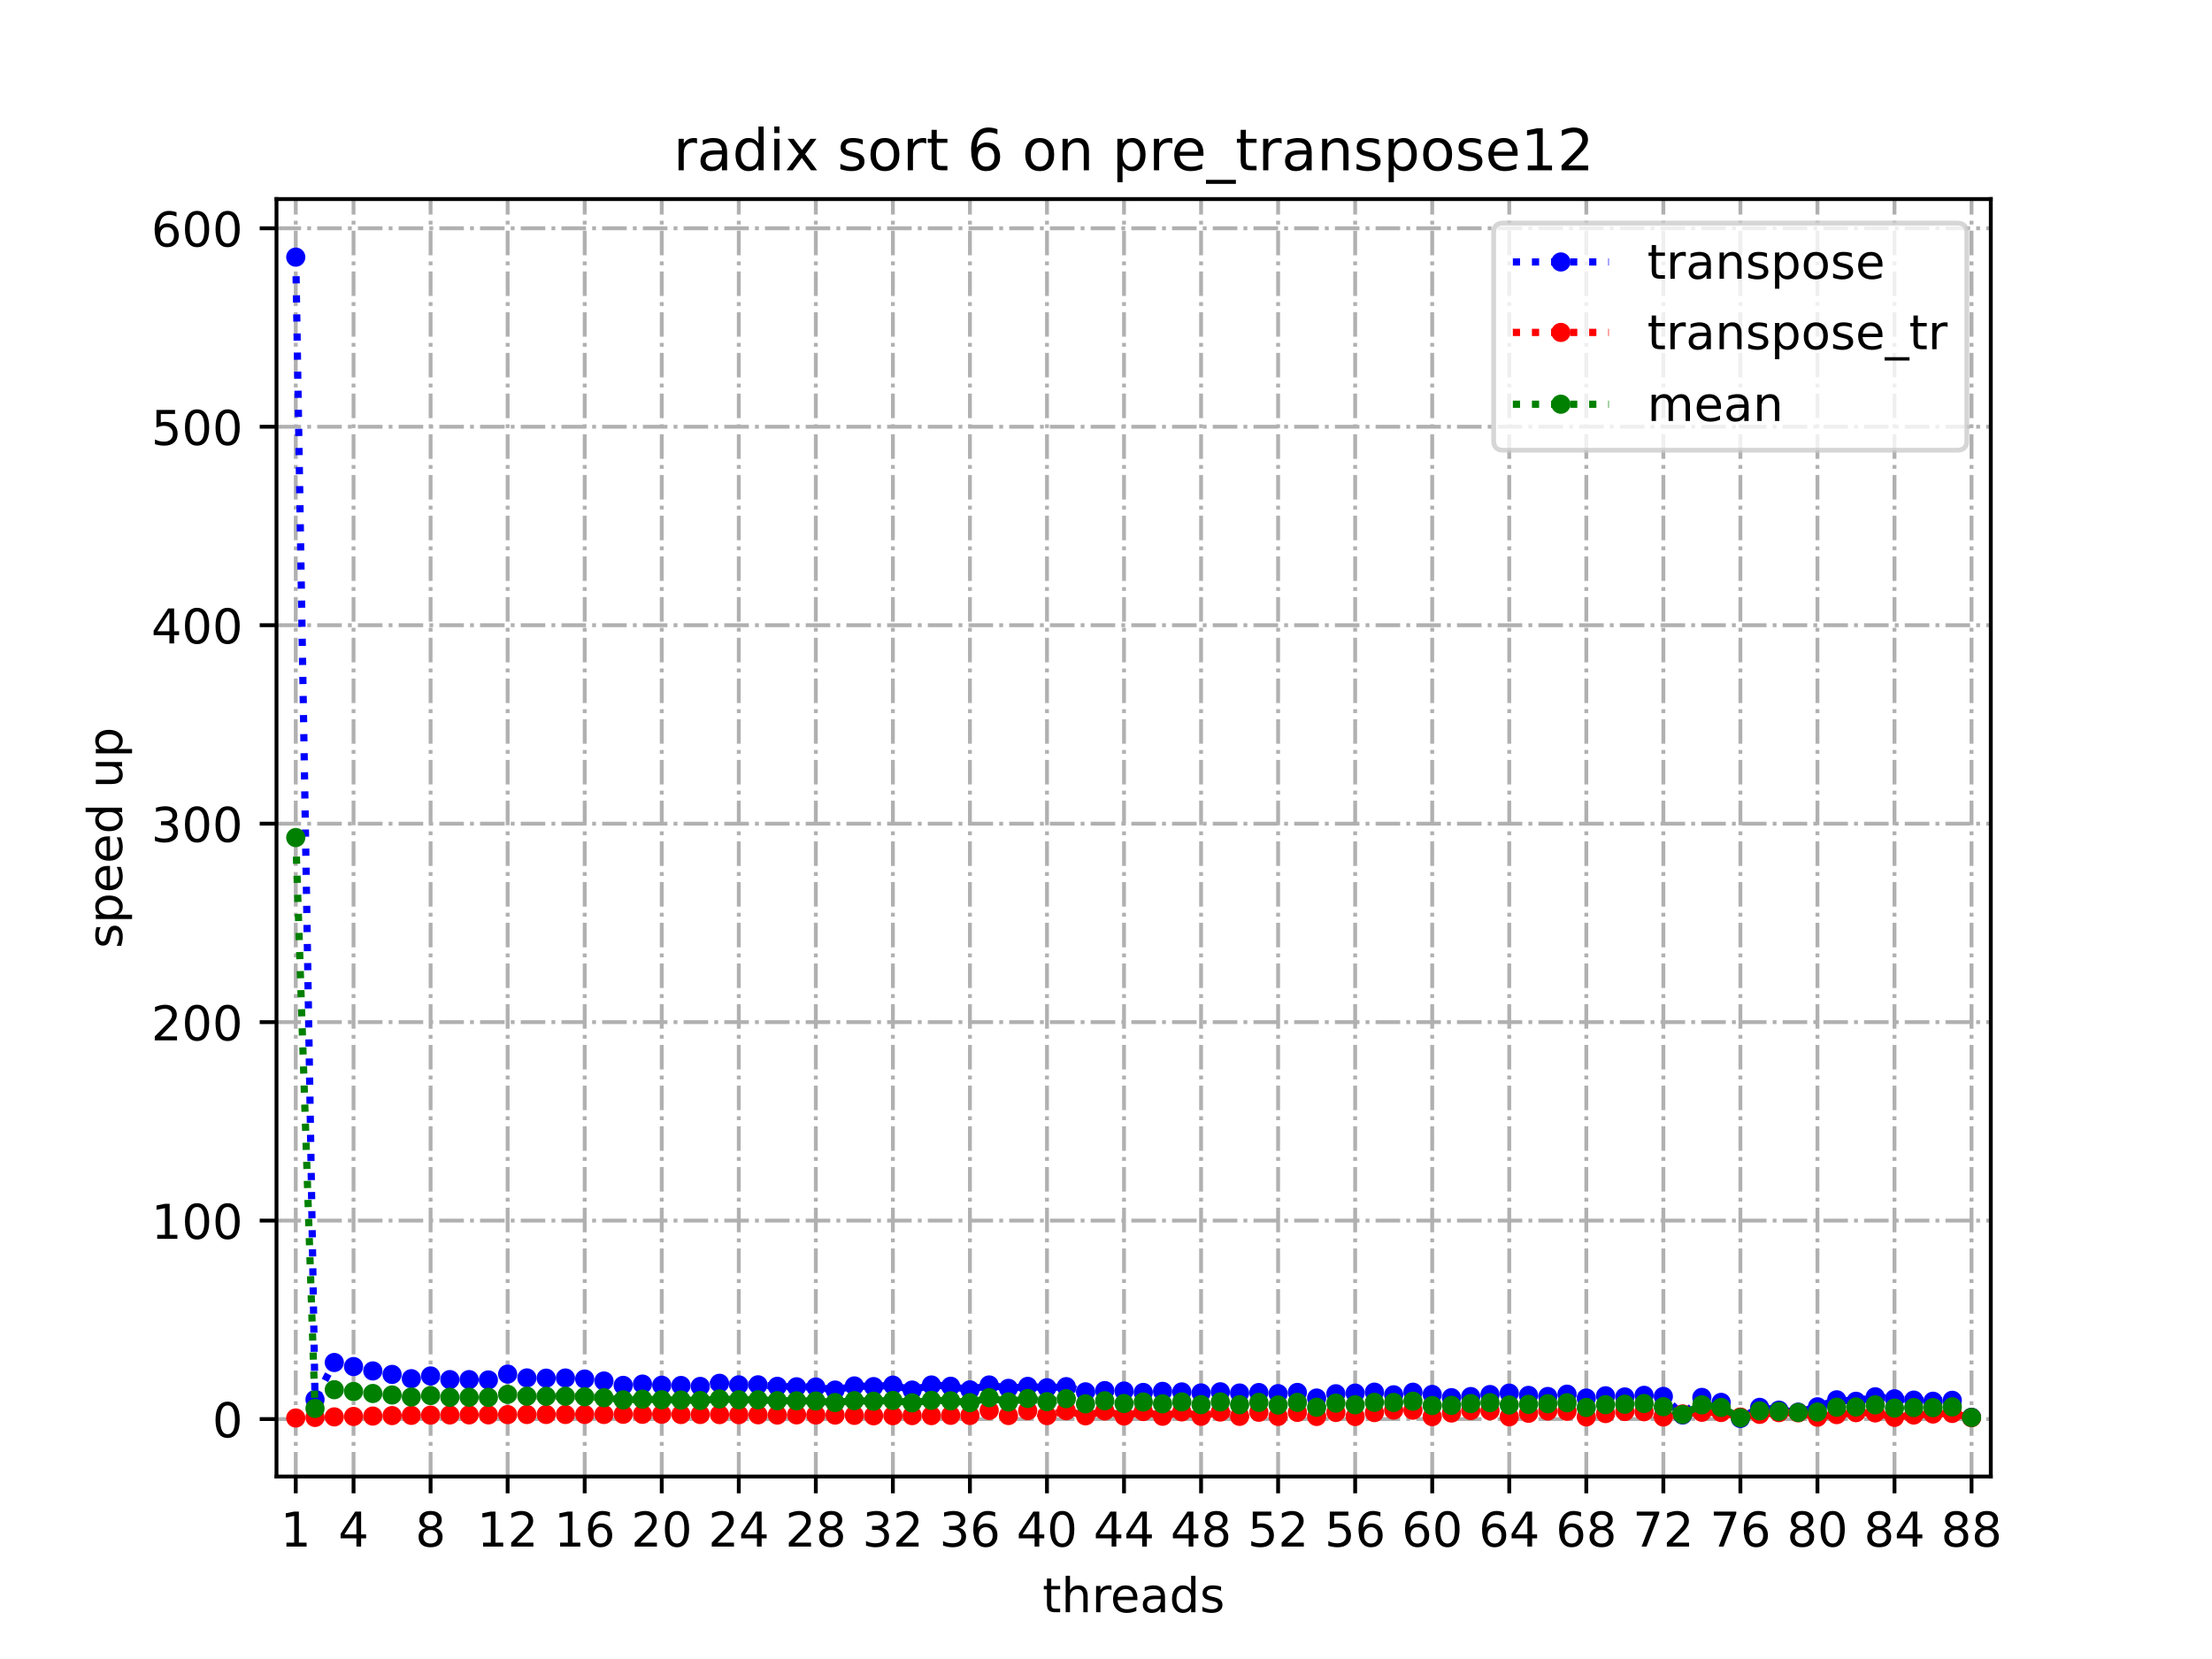 <?xml version="1.0" encoding="utf-8" standalone="no"?>
<!DOCTYPE svg PUBLIC "-//W3C//DTD SVG 1.1//EN"
  "http://www.w3.org/Graphics/SVG/1.1/DTD/svg11.dtd">
<!-- Created with matplotlib (https://matplotlib.org/) -->
<svg height="345.6pt" version="1.1" viewBox="0 0 460.8 345.6" width="460.8pt" xmlns="http://www.w3.org/2000/svg" xmlns:xlink="http://www.w3.org/1999/xlink">
 <defs>
  <style type="text/css">
*{stroke-linecap:butt;stroke-linejoin:round;}
  </style>
 </defs>
 <g id="figure_1">
  <g id="patch_1">
   <path d="M 0 345.6 
L 460.8 345.6 
L 460.8 0 
L 0 0 
z
" style="fill:#ffffff;"/>
  </g>
  <g id="axes_1">
   <g id="patch_2">
    <path d="M 57.6 307.584 
L 414.72 307.584 
L 414.72 41.472 
L 57.6 41.472 
z
" style="fill:#ffffff;"/>
   </g>
   <g id="matplotlib.axis_1">
    <g id="xtick_1">
     <g id="line2d_1">
      <path clip-path="url(#pbfcda4f124)" d="M 61.613 307.584 
L 61.613 41.472 
" style="fill:none;stroke:#b0b0b0;stroke-dasharray:5.12,1.28,0.8,1.28;stroke-dashoffset:0;stroke-width:0.8;"/>
     </g>
     <g id="line2d_2">
      <defs>
       <path d="M 0 0 
L 0 3.5 
" id="m69550cb05e" style="stroke:#000000;stroke-width:0.8;"/>
      </defs>
      <g>
       <use style="stroke:#000000;stroke-width:0.8;" x="61.613" xlink:href="#m69550cb05e" y="307.584"/>
      </g>
     </g>
     <g id="text_1">
      <!-- 1 -->
      <defs>
       <path d="M 12.406 8.297 
L 28.516 8.297 
L 28.516 63.922 
L 10.984 60.406 
L 10.984 69.391 
L 28.422 72.906 
L 38.281 72.906 
L 38.281 8.297 
L 54.391 8.297 
L 54.391 0 
L 12.406 0 
z
" id="DejaVuSans-49"/>
      </defs>
      <g transform="translate(58.431 322.182)scale(0.1 -0.1)">
       <use xlink:href="#DejaVuSans-49"/>
      </g>
     </g>
    </g>
    <g id="xtick_2">
     <g id="line2d_3">
      <path clip-path="url(#pbfcda4f124)" d="M 73.65 307.584 
L 73.65 41.472 
" style="fill:none;stroke:#b0b0b0;stroke-dasharray:5.12,1.28,0.8,1.28;stroke-dashoffset:0;stroke-width:0.8;"/>
     </g>
     <g id="line2d_4">
      <g>
       <use style="stroke:#000000;stroke-width:0.8;" x="73.65" xlink:href="#m69550cb05e" y="307.584"/>
      </g>
     </g>
     <g id="text_2">
      <!-- 4 -->
      <defs>
       <path d="M 37.797 64.312 
L 12.891 25.391 
L 37.797 25.391 
z
M 35.203 72.906 
L 47.609 72.906 
L 47.609 25.391 
L 58.016 25.391 
L 58.016 17.188 
L 47.609 17.188 
L 47.609 0 
L 37.797 0 
L 37.797 17.188 
L 4.891 17.188 
L 4.891 26.703 
z
" id="DejaVuSans-52"/>
      </defs>
      <g transform="translate(70.469 322.182)scale(0.1 -0.1)">
       <use xlink:href="#DejaVuSans-52"/>
      </g>
     </g>
    </g>
    <g id="xtick_3">
     <g id="line2d_5">
      <path clip-path="url(#pbfcda4f124)" d="M 89.701 307.584 
L 89.701 41.472 
" style="fill:none;stroke:#b0b0b0;stroke-dasharray:5.12,1.28,0.8,1.28;stroke-dashoffset:0;stroke-width:0.8;"/>
     </g>
     <g id="line2d_6">
      <g>
       <use style="stroke:#000000;stroke-width:0.8;" x="89.701" xlink:href="#m69550cb05e" y="307.584"/>
      </g>
     </g>
     <g id="text_3">
      <!-- 8 -->
      <defs>
       <path d="M 31.781 34.625 
Q 24.75 34.625 20.719 30.859 
Q 16.703 27.094 16.703 20.516 
Q 16.703 13.922 20.719 10.156 
Q 24.75 6.391 31.781 6.391 
Q 38.812 6.391 42.859 10.172 
Q 46.922 13.969 46.922 20.516 
Q 46.922 27.094 42.891 30.859 
Q 38.875 34.625 31.781 34.625 
z
M 21.922 38.812 
Q 15.578 40.375 12.031 44.719 
Q 8.5 49.078 8.5 55.328 
Q 8.5 64.062 14.719 69.141 
Q 20.953 74.219 31.781 74.219 
Q 42.672 74.219 48.875 69.141 
Q 55.078 64.062 55.078 55.328 
Q 55.078 49.078 51.531 44.719 
Q 48 40.375 41.703 38.812 
Q 48.828 37.156 52.797 32.312 
Q 56.781 27.484 56.781 20.516 
Q 56.781 9.906 50.312 4.234 
Q 43.844 -1.422 31.781 -1.422 
Q 19.734 -1.422 13.25 4.234 
Q 6.781 9.906 6.781 20.516 
Q 6.781 27.484 10.781 32.312 
Q 14.797 37.156 21.922 38.812 
z
M 18.312 54.391 
Q 18.312 48.734 21.844 45.562 
Q 25.391 42.391 31.781 42.391 
Q 38.141 42.391 41.719 45.562 
Q 45.312 48.734 45.312 54.391 
Q 45.312 60.062 41.719 63.234 
Q 38.141 66.406 31.781 66.406 
Q 25.391 66.406 21.844 63.234 
Q 18.312 60.062 18.312 54.391 
z
" id="DejaVuSans-56"/>
      </defs>
      <g transform="translate(86.519 322.182)scale(0.1 -0.1)">
       <use xlink:href="#DejaVuSans-56"/>
      </g>
     </g>
    </g>
    <g id="xtick_4">
     <g id="line2d_7">
      <path clip-path="url(#pbfcda4f124)" d="M 105.751 307.584 
L 105.751 41.472 
" style="fill:none;stroke:#b0b0b0;stroke-dasharray:5.12,1.28,0.8,1.28;stroke-dashoffset:0;stroke-width:0.8;"/>
     </g>
     <g id="line2d_8">
      <g>
       <use style="stroke:#000000;stroke-width:0.8;" x="105.751" xlink:href="#m69550cb05e" y="307.584"/>
      </g>
     </g>
     <g id="text_4">
      <!-- 12 -->
      <defs>
       <path d="M 19.188 8.297 
L 53.609 8.297 
L 53.609 0 
L 7.328 0 
L 7.328 8.297 
Q 12.938 14.109 22.625 23.891 
Q 32.328 33.688 34.812 36.531 
Q 39.547 41.844 41.422 45.531 
Q 43.312 49.219 43.312 52.781 
Q 43.312 58.594 39.234 62.25 
Q 35.156 65.922 28.609 65.922 
Q 23.969 65.922 18.812 64.312 
Q 13.672 62.703 7.812 59.422 
L 7.812 69.391 
Q 13.766 71.781 18.938 73 
Q 24.125 74.219 28.422 74.219 
Q 39.75 74.219 46.484 68.547 
Q 53.219 62.891 53.219 53.422 
Q 53.219 48.922 51.531 44.891 
Q 49.859 40.875 45.406 35.406 
Q 44.188 33.984 37.641 27.219 
Q 31.109 20.453 19.188 8.297 
z
" id="DejaVuSans-50"/>
      </defs>
      <g transform="translate(99.389 322.182)scale(0.1 -0.1)">
       <use xlink:href="#DejaVuSans-49"/>
       <use x="63.623" xlink:href="#DejaVuSans-50"/>
      </g>
     </g>
    </g>
    <g id="xtick_5">
     <g id="line2d_9">
      <path clip-path="url(#pbfcda4f124)" d="M 121.801 307.584 
L 121.801 41.472 
" style="fill:none;stroke:#b0b0b0;stroke-dasharray:5.12,1.28,0.8,1.28;stroke-dashoffset:0;stroke-width:0.8;"/>
     </g>
     <g id="line2d_10">
      <g>
       <use style="stroke:#000000;stroke-width:0.8;" x="121.801" xlink:href="#m69550cb05e" y="307.584"/>
      </g>
     </g>
     <g id="text_5">
      <!-- 16 -->
      <defs>
       <path d="M 33.016 40.375 
Q 26.375 40.375 22.484 35.828 
Q 18.609 31.297 18.609 23.391 
Q 18.609 15.531 22.484 10.953 
Q 26.375 6.391 33.016 6.391 
Q 39.656 6.391 43.531 10.953 
Q 47.406 15.531 47.406 23.391 
Q 47.406 31.297 43.531 35.828 
Q 39.656 40.375 33.016 40.375 
z
M 52.594 71.297 
L 52.594 62.312 
Q 48.875 64.062 45.094 64.984 
Q 41.312 65.922 37.594 65.922 
Q 27.828 65.922 22.672 59.328 
Q 17.531 52.734 16.797 39.406 
Q 19.672 43.656 24.016 45.922 
Q 28.375 48.188 33.594 48.188 
Q 44.578 48.188 50.953 41.516 
Q 57.328 34.859 57.328 23.391 
Q 57.328 12.156 50.688 5.359 
Q 44.047 -1.422 33.016 -1.422 
Q 20.359 -1.422 13.672 8.266 
Q 6.984 17.969 6.984 36.375 
Q 6.984 53.656 15.188 63.938 
Q 23.391 74.219 37.203 74.219 
Q 40.922 74.219 44.703 73.484 
Q 48.484 72.75 52.594 71.297 
z
" id="DejaVuSans-54"/>
      </defs>
      <g transform="translate(115.439 322.182)scale(0.1 -0.1)">
       <use xlink:href="#DejaVuSans-49"/>
       <use x="63.623" xlink:href="#DejaVuSans-54"/>
      </g>
     </g>
    </g>
    <g id="xtick_6">
     <g id="line2d_11">
      <path clip-path="url(#pbfcda4f124)" d="M 137.852 307.584 
L 137.852 41.472 
" style="fill:none;stroke:#b0b0b0;stroke-dasharray:5.12,1.28,0.8,1.28;stroke-dashoffset:0;stroke-width:0.8;"/>
     </g>
     <g id="line2d_12">
      <g>
       <use style="stroke:#000000;stroke-width:0.8;" x="137.852" xlink:href="#m69550cb05e" y="307.584"/>
      </g>
     </g>
     <g id="text_6">
      <!-- 20 -->
      <defs>
       <path d="M 31.781 66.406 
Q 24.172 66.406 20.328 58.906 
Q 16.5 51.422 16.5 36.375 
Q 16.5 21.391 20.328 13.891 
Q 24.172 6.391 31.781 6.391 
Q 39.453 6.391 43.281 13.891 
Q 47.125 21.391 47.125 36.375 
Q 47.125 51.422 43.281 58.906 
Q 39.453 66.406 31.781 66.406 
z
M 31.781 74.219 
Q 44.047 74.219 50.516 64.516 
Q 56.984 54.828 56.984 36.375 
Q 56.984 17.969 50.516 8.266 
Q 44.047 -1.422 31.781 -1.422 
Q 19.531 -1.422 13.062 8.266 
Q 6.594 17.969 6.594 36.375 
Q 6.594 54.828 13.062 64.516 
Q 19.531 74.219 31.781 74.219 
z
" id="DejaVuSans-48"/>
      </defs>
      <g transform="translate(131.489 322.182)scale(0.1 -0.1)">
       <use xlink:href="#DejaVuSans-50"/>
       <use x="63.623" xlink:href="#DejaVuSans-48"/>
      </g>
     </g>
    </g>
    <g id="xtick_7">
     <g id="line2d_13">
      <path clip-path="url(#pbfcda4f124)" d="M 153.902 307.584 
L 153.902 41.472 
" style="fill:none;stroke:#b0b0b0;stroke-dasharray:5.12,1.28,0.8,1.28;stroke-dashoffset:0;stroke-width:0.8;"/>
     </g>
     <g id="line2d_14">
      <g>
       <use style="stroke:#000000;stroke-width:0.8;" x="153.902" xlink:href="#m69550cb05e" y="307.584"/>
      </g>
     </g>
     <g id="text_7">
      <!-- 24 -->
      <g transform="translate(147.54 322.182)scale(0.1 -0.1)">
       <use xlink:href="#DejaVuSans-50"/>
       <use x="63.623" xlink:href="#DejaVuSans-52"/>
      </g>
     </g>
    </g>
    <g id="xtick_8">
     <g id="line2d_15">
      <path clip-path="url(#pbfcda4f124)" d="M 169.952 307.584 
L 169.952 41.472 
" style="fill:none;stroke:#b0b0b0;stroke-dasharray:5.12,1.28,0.8,1.28;stroke-dashoffset:0;stroke-width:0.8;"/>
     </g>
     <g id="line2d_16">
      <g>
       <use style="stroke:#000000;stroke-width:0.8;" x="169.952" xlink:href="#m69550cb05e" y="307.584"/>
      </g>
     </g>
     <g id="text_8">
      <!-- 28 -->
      <g transform="translate(163.59 322.182)scale(0.1 -0.1)">
       <use xlink:href="#DejaVuSans-50"/>
       <use x="63.623" xlink:href="#DejaVuSans-56"/>
      </g>
     </g>
    </g>
    <g id="xtick_9">
     <g id="line2d_17">
      <path clip-path="url(#pbfcda4f124)" d="M 186.003 307.584 
L 186.003 41.472 
" style="fill:none;stroke:#b0b0b0;stroke-dasharray:5.12,1.28,0.8,1.28;stroke-dashoffset:0;stroke-width:0.8;"/>
     </g>
     <g id="line2d_18">
      <g>
       <use style="stroke:#000000;stroke-width:0.8;" x="186.003" xlink:href="#m69550cb05e" y="307.584"/>
      </g>
     </g>
     <g id="text_9">
      <!-- 32 -->
      <defs>
       <path d="M 40.578 39.312 
Q 47.656 37.797 51.625 33 
Q 55.609 28.219 55.609 21.188 
Q 55.609 10.406 48.188 4.484 
Q 40.766 -1.422 27.094 -1.422 
Q 22.516 -1.422 17.656 -0.516 
Q 12.797 0.391 7.625 2.203 
L 7.625 11.719 
Q 11.719 9.328 16.594 8.109 
Q 21.484 6.891 26.812 6.891 
Q 36.078 6.891 40.938 10.547 
Q 45.797 14.203 45.797 21.188 
Q 45.797 27.641 41.281 31.266 
Q 36.766 34.906 28.719 34.906 
L 20.219 34.906 
L 20.219 43.016 
L 29.109 43.016 
Q 36.375 43.016 40.234 45.922 
Q 44.094 48.828 44.094 54.297 
Q 44.094 59.906 40.109 62.906 
Q 36.141 65.922 28.719 65.922 
Q 24.656 65.922 20.016 65.031 
Q 15.375 64.156 9.812 62.312 
L 9.812 71.094 
Q 15.438 72.656 20.344 73.438 
Q 25.25 74.219 29.594 74.219 
Q 40.828 74.219 47.359 69.109 
Q 53.906 64.016 53.906 55.328 
Q 53.906 49.266 50.438 45.094 
Q 46.969 40.922 40.578 39.312 
z
" id="DejaVuSans-51"/>
      </defs>
      <g transform="translate(179.64 322.182)scale(0.1 -0.1)">
       <use xlink:href="#DejaVuSans-51"/>
       <use x="63.623" xlink:href="#DejaVuSans-50"/>
      </g>
     </g>
    </g>
    <g id="xtick_10">
     <g id="line2d_19">
      <path clip-path="url(#pbfcda4f124)" d="M 202.053 307.584 
L 202.053 41.472 
" style="fill:none;stroke:#b0b0b0;stroke-dasharray:5.12,1.28,0.8,1.28;stroke-dashoffset:0;stroke-width:0.8;"/>
     </g>
     <g id="line2d_20">
      <g>
       <use style="stroke:#000000;stroke-width:0.8;" x="202.053" xlink:href="#m69550cb05e" y="307.584"/>
      </g>
     </g>
     <g id="text_10">
      <!-- 36 -->
      <g transform="translate(195.691 322.182)scale(0.1 -0.1)">
       <use xlink:href="#DejaVuSans-51"/>
       <use x="63.623" xlink:href="#DejaVuSans-54"/>
      </g>
     </g>
    </g>
    <g id="xtick_11">
     <g id="line2d_21">
      <path clip-path="url(#pbfcda4f124)" d="M 218.103 307.584 
L 218.103 41.472 
" style="fill:none;stroke:#b0b0b0;stroke-dasharray:5.12,1.28,0.8,1.28;stroke-dashoffset:0;stroke-width:0.8;"/>
     </g>
     <g id="line2d_22">
      <g>
       <use style="stroke:#000000;stroke-width:0.8;" x="218.103" xlink:href="#m69550cb05e" y="307.584"/>
      </g>
     </g>
     <g id="text_11">
      <!-- 40 -->
      <g transform="translate(211.741 322.182)scale(0.1 -0.1)">
       <use xlink:href="#DejaVuSans-52"/>
       <use x="63.623" xlink:href="#DejaVuSans-48"/>
      </g>
     </g>
    </g>
    <g id="xtick_12">
     <g id="line2d_23">
      <path clip-path="url(#pbfcda4f124)" d="M 234.154 307.584 
L 234.154 41.472 
" style="fill:none;stroke:#b0b0b0;stroke-dasharray:5.12,1.28,0.8,1.28;stroke-dashoffset:0;stroke-width:0.8;"/>
     </g>
     <g id="line2d_24">
      <g>
       <use style="stroke:#000000;stroke-width:0.8;" x="234.154" xlink:href="#m69550cb05e" y="307.584"/>
      </g>
     </g>
     <g id="text_12">
      <!-- 44 -->
      <g transform="translate(227.791 322.182)scale(0.1 -0.1)">
       <use xlink:href="#DejaVuSans-52"/>
       <use x="63.623" xlink:href="#DejaVuSans-52"/>
      </g>
     </g>
    </g>
    <g id="xtick_13">
     <g id="line2d_25">
      <path clip-path="url(#pbfcda4f124)" d="M 250.204 307.584 
L 250.204 41.472 
" style="fill:none;stroke:#b0b0b0;stroke-dasharray:5.12,1.28,0.8,1.28;stroke-dashoffset:0;stroke-width:0.8;"/>
     </g>
     <g id="line2d_26">
      <g>
       <use style="stroke:#000000;stroke-width:0.8;" x="250.204" xlink:href="#m69550cb05e" y="307.584"/>
      </g>
     </g>
     <g id="text_13">
      <!-- 48 -->
      <g transform="translate(243.842 322.182)scale(0.1 -0.1)">
       <use xlink:href="#DejaVuSans-52"/>
       <use x="63.623" xlink:href="#DejaVuSans-56"/>
      </g>
     </g>
    </g>
    <g id="xtick_14">
     <g id="line2d_27">
      <path clip-path="url(#pbfcda4f124)" d="M 266.254 307.584 
L 266.254 41.472 
" style="fill:none;stroke:#b0b0b0;stroke-dasharray:5.12,1.28,0.8,1.28;stroke-dashoffset:0;stroke-width:0.8;"/>
     </g>
     <g id="line2d_28">
      <g>
       <use style="stroke:#000000;stroke-width:0.8;" x="266.254" xlink:href="#m69550cb05e" y="307.584"/>
      </g>
     </g>
     <g id="text_14">
      <!-- 52 -->
      <defs>
       <path d="M 10.797 72.906 
L 49.516 72.906 
L 49.516 64.594 
L 19.828 64.594 
L 19.828 46.734 
Q 21.969 47.469 24.109 47.828 
Q 26.266 48.188 28.422 48.188 
Q 40.625 48.188 47.75 41.5 
Q 54.891 34.812 54.891 23.391 
Q 54.891 11.625 47.562 5.094 
Q 40.234 -1.422 26.906 -1.422 
Q 22.312 -1.422 17.547 -0.641 
Q 12.797 0.141 7.719 1.703 
L 7.719 11.625 
Q 12.109 9.234 16.797 8.062 
Q 21.484 6.891 26.703 6.891 
Q 35.156 6.891 40.078 11.328 
Q 45.016 15.766 45.016 23.391 
Q 45.016 31 40.078 35.438 
Q 35.156 39.891 26.703 39.891 
Q 22.75 39.891 18.812 39.016 
Q 14.891 38.141 10.797 36.281 
z
" id="DejaVuSans-53"/>
      </defs>
      <g transform="translate(259.892 322.182)scale(0.1 -0.1)">
       <use xlink:href="#DejaVuSans-53"/>
       <use x="63.623" xlink:href="#DejaVuSans-50"/>
      </g>
     </g>
    </g>
    <g id="xtick_15">
     <g id="line2d_29">
      <path clip-path="url(#pbfcda4f124)" d="M 282.305 307.584 
L 282.305 41.472 
" style="fill:none;stroke:#b0b0b0;stroke-dasharray:5.12,1.28,0.8,1.28;stroke-dashoffset:0;stroke-width:0.8;"/>
     </g>
     <g id="line2d_30">
      <g>
       <use style="stroke:#000000;stroke-width:0.8;" x="282.305" xlink:href="#m69550cb05e" y="307.584"/>
      </g>
     </g>
     <g id="text_15">
      <!-- 56 -->
      <g transform="translate(275.942 322.182)scale(0.1 -0.1)">
       <use xlink:href="#DejaVuSans-53"/>
       <use x="63.623" xlink:href="#DejaVuSans-54"/>
      </g>
     </g>
    </g>
    <g id="xtick_16">
     <g id="line2d_31">
      <path clip-path="url(#pbfcda4f124)" d="M 298.355 307.584 
L 298.355 41.472 
" style="fill:none;stroke:#b0b0b0;stroke-dasharray:5.12,1.28,0.8,1.28;stroke-dashoffset:0;stroke-width:0.8;"/>
     </g>
     <g id="line2d_32">
      <g>
       <use style="stroke:#000000;stroke-width:0.8;" x="298.355" xlink:href="#m69550cb05e" y="307.584"/>
      </g>
     </g>
     <g id="text_16">
      <!-- 60 -->
      <g transform="translate(291.993 322.182)scale(0.1 -0.1)">
       <use xlink:href="#DejaVuSans-54"/>
       <use x="63.623" xlink:href="#DejaVuSans-48"/>
      </g>
     </g>
    </g>
    <g id="xtick_17">
     <g id="line2d_33">
      <path clip-path="url(#pbfcda4f124)" d="M 314.405 307.584 
L 314.405 41.472 
" style="fill:none;stroke:#b0b0b0;stroke-dasharray:5.12,1.28,0.8,1.28;stroke-dashoffset:0;stroke-width:0.8;"/>
     </g>
     <g id="line2d_34">
      <g>
       <use style="stroke:#000000;stroke-width:0.8;" x="314.405" xlink:href="#m69550cb05e" y="307.584"/>
      </g>
     </g>
     <g id="text_17">
      <!-- 64 -->
      <g transform="translate(308.043 322.182)scale(0.1 -0.1)">
       <use xlink:href="#DejaVuSans-54"/>
       <use x="63.623" xlink:href="#DejaVuSans-52"/>
      </g>
     </g>
    </g>
    <g id="xtick_18">
     <g id="line2d_35">
      <path clip-path="url(#pbfcda4f124)" d="M 330.456 307.584 
L 330.456 41.472 
" style="fill:none;stroke:#b0b0b0;stroke-dasharray:5.12,1.28,0.8,1.28;stroke-dashoffset:0;stroke-width:0.8;"/>
     </g>
     <g id="line2d_36">
      <g>
       <use style="stroke:#000000;stroke-width:0.8;" x="330.456" xlink:href="#m69550cb05e" y="307.584"/>
      </g>
     </g>
     <g id="text_18">
      <!-- 68 -->
      <g transform="translate(324.093 322.182)scale(0.1 -0.1)">
       <use xlink:href="#DejaVuSans-54"/>
       <use x="63.623" xlink:href="#DejaVuSans-56"/>
      </g>
     </g>
    </g>
    <g id="xtick_19">
     <g id="line2d_37">
      <path clip-path="url(#pbfcda4f124)" d="M 346.506 307.584 
L 346.506 41.472 
" style="fill:none;stroke:#b0b0b0;stroke-dasharray:5.12,1.28,0.8,1.28;stroke-dashoffset:0;stroke-width:0.8;"/>
     </g>
     <g id="line2d_38">
      <g>
       <use style="stroke:#000000;stroke-width:0.8;" x="346.506" xlink:href="#m69550cb05e" y="307.584"/>
      </g>
     </g>
     <g id="text_19">
      <!-- 72 -->
      <defs>
       <path d="M 8.203 72.906 
L 55.078 72.906 
L 55.078 68.703 
L 28.609 0 
L 18.312 0 
L 43.219 64.594 
L 8.203 64.594 
z
" id="DejaVuSans-55"/>
      </defs>
      <g transform="translate(340.144 322.182)scale(0.1 -0.1)">
       <use xlink:href="#DejaVuSans-55"/>
       <use x="63.623" xlink:href="#DejaVuSans-50"/>
      </g>
     </g>
    </g>
    <g id="xtick_20">
     <g id="line2d_39">
      <path clip-path="url(#pbfcda4f124)" d="M 362.556 307.584 
L 362.556 41.472 
" style="fill:none;stroke:#b0b0b0;stroke-dasharray:5.12,1.28,0.8,1.28;stroke-dashoffset:0;stroke-width:0.8;"/>
     </g>
     <g id="line2d_40">
      <g>
       <use style="stroke:#000000;stroke-width:0.8;" x="362.556" xlink:href="#m69550cb05e" y="307.584"/>
      </g>
     </g>
     <g id="text_20">
      <!-- 76 -->
      <g transform="translate(356.194 322.182)scale(0.1 -0.1)">
       <use xlink:href="#DejaVuSans-55"/>
       <use x="63.623" xlink:href="#DejaVuSans-54"/>
      </g>
     </g>
    </g>
    <g id="xtick_21">
     <g id="line2d_41">
      <path clip-path="url(#pbfcda4f124)" d="M 378.607 307.584 
L 378.607 41.472 
" style="fill:none;stroke:#b0b0b0;stroke-dasharray:5.12,1.28,0.8,1.28;stroke-dashoffset:0;stroke-width:0.8;"/>
     </g>
     <g id="line2d_42">
      <g>
       <use style="stroke:#000000;stroke-width:0.8;" x="378.607" xlink:href="#m69550cb05e" y="307.584"/>
      </g>
     </g>
     <g id="text_21">
      <!-- 80 -->
      <g transform="translate(372.244 322.182)scale(0.1 -0.1)">
       <use xlink:href="#DejaVuSans-56"/>
       <use x="63.623" xlink:href="#DejaVuSans-48"/>
      </g>
     </g>
    </g>
    <g id="xtick_22">
     <g id="line2d_43">
      <path clip-path="url(#pbfcda4f124)" d="M 394.657 307.584 
L 394.657 41.472 
" style="fill:none;stroke:#b0b0b0;stroke-dasharray:5.12,1.28,0.8,1.28;stroke-dashoffset:0;stroke-width:0.8;"/>
     </g>
     <g id="line2d_44">
      <g>
       <use style="stroke:#000000;stroke-width:0.8;" x="394.657" xlink:href="#m69550cb05e" y="307.584"/>
      </g>
     </g>
     <g id="text_22">
      <!-- 84 -->
      <g transform="translate(388.295 322.182)scale(0.1 -0.1)">
       <use xlink:href="#DejaVuSans-56"/>
       <use x="63.623" xlink:href="#DejaVuSans-52"/>
      </g>
     </g>
    </g>
    <g id="xtick_23">
     <g id="line2d_45">
      <path clip-path="url(#pbfcda4f124)" d="M 410.707 307.584 
L 410.707 41.472 
" style="fill:none;stroke:#b0b0b0;stroke-dasharray:5.12,1.28,0.8,1.28;stroke-dashoffset:0;stroke-width:0.8;"/>
     </g>
     <g id="line2d_46">
      <g>
       <use style="stroke:#000000;stroke-width:0.8;" x="410.707" xlink:href="#m69550cb05e" y="307.584"/>
      </g>
     </g>
     <g id="text_23">
      <!-- 88 -->
      <g transform="translate(404.345 322.182)scale(0.1 -0.1)">
       <use xlink:href="#DejaVuSans-56"/>
       <use x="63.623" xlink:href="#DejaVuSans-56"/>
      </g>
     </g>
    </g>
    <g id="text_24">
     <!-- threads -->
     <defs>
      <path d="M 18.312 70.219 
L 18.312 54.688 
L 36.812 54.688 
L 36.812 47.703 
L 18.312 47.703 
L 18.312 18.016 
Q 18.312 11.328 20.141 9.422 
Q 21.969 7.516 27.594 7.516 
L 36.812 7.516 
L 36.812 0 
L 27.594 0 
Q 17.188 0 13.234 3.875 
Q 9.281 7.766 9.281 18.016 
L 9.281 47.703 
L 2.688 47.703 
L 2.688 54.688 
L 9.281 54.688 
L 9.281 70.219 
z
" id="DejaVuSans-116"/>
      <path d="M 54.891 33.016 
L 54.891 0 
L 45.906 0 
L 45.906 32.719 
Q 45.906 40.484 42.875 44.328 
Q 39.844 48.188 33.797 48.188 
Q 26.516 48.188 22.312 43.547 
Q 18.109 38.922 18.109 30.906 
L 18.109 0 
L 9.078 0 
L 9.078 75.984 
L 18.109 75.984 
L 18.109 46.188 
Q 21.344 51.125 25.703 53.562 
Q 30.078 56 35.797 56 
Q 45.219 56 50.047 50.172 
Q 54.891 44.344 54.891 33.016 
z
" id="DejaVuSans-104"/>
      <path d="M 41.109 46.297 
Q 39.594 47.172 37.812 47.578 
Q 36.031 48 33.891 48 
Q 26.266 48 22.188 43.047 
Q 18.109 38.094 18.109 28.812 
L 18.109 0 
L 9.078 0 
L 9.078 54.688 
L 18.109 54.688 
L 18.109 46.188 
Q 20.953 51.172 25.484 53.578 
Q 30.031 56 36.531 56 
Q 37.453 56 38.578 55.875 
Q 39.703 55.766 41.062 55.516 
z
" id="DejaVuSans-114"/>
      <path d="M 56.203 29.594 
L 56.203 25.203 
L 14.891 25.203 
Q 15.484 15.922 20.484 11.062 
Q 25.484 6.203 34.422 6.203 
Q 39.594 6.203 44.453 7.469 
Q 49.312 8.734 54.109 11.281 
L 54.109 2.781 
Q 49.266 0.734 44.188 -0.344 
Q 39.109 -1.422 33.891 -1.422 
Q 20.797 -1.422 13.156 6.188 
Q 5.516 13.812 5.516 26.812 
Q 5.516 40.234 12.766 48.109 
Q 20.016 56 32.328 56 
Q 43.359 56 49.781 48.891 
Q 56.203 41.797 56.203 29.594 
z
M 47.219 32.234 
Q 47.125 39.594 43.094 43.984 
Q 39.062 48.391 32.422 48.391 
Q 24.906 48.391 20.391 44.141 
Q 15.875 39.891 15.188 32.172 
z
" id="DejaVuSans-101"/>
      <path d="M 34.281 27.484 
Q 23.391 27.484 19.188 25 
Q 14.984 22.516 14.984 16.5 
Q 14.984 11.719 18.141 8.906 
Q 21.297 6.109 26.703 6.109 
Q 34.188 6.109 38.703 11.406 
Q 43.219 16.703 43.219 25.484 
L 43.219 27.484 
z
M 52.203 31.203 
L 52.203 0 
L 43.219 0 
L 43.219 8.297 
Q 40.141 3.328 35.547 0.953 
Q 30.953 -1.422 24.312 -1.422 
Q 15.922 -1.422 10.953 3.297 
Q 6 8.016 6 15.922 
Q 6 25.141 12.172 29.828 
Q 18.359 34.516 30.609 34.516 
L 43.219 34.516 
L 43.219 35.406 
Q 43.219 41.609 39.141 45 
Q 35.062 48.391 27.688 48.391 
Q 23 48.391 18.547 47.266 
Q 14.109 46.141 10.016 43.891 
L 10.016 52.203 
Q 14.938 54.109 19.578 55.047 
Q 24.219 56 28.609 56 
Q 40.484 56 46.344 49.844 
Q 52.203 43.703 52.203 31.203 
z
" id="DejaVuSans-97"/>
      <path d="M 45.406 46.391 
L 45.406 75.984 
L 54.391 75.984 
L 54.391 0 
L 45.406 0 
L 45.406 8.203 
Q 42.578 3.328 38.25 0.953 
Q 33.938 -1.422 27.875 -1.422 
Q 17.969 -1.422 11.734 6.484 
Q 5.516 14.406 5.516 27.297 
Q 5.516 40.188 11.734 48.094 
Q 17.969 56 27.875 56 
Q 33.938 56 38.25 53.625 
Q 42.578 51.266 45.406 46.391 
z
M 14.797 27.297 
Q 14.797 17.391 18.875 11.75 
Q 22.953 6.109 30.078 6.109 
Q 37.203 6.109 41.297 11.75 
Q 45.406 17.391 45.406 27.297 
Q 45.406 37.203 41.297 42.844 
Q 37.203 48.484 30.078 48.484 
Q 22.953 48.484 18.875 42.844 
Q 14.797 37.203 14.797 27.297 
z
" id="DejaVuSans-100"/>
      <path d="M 44.281 53.078 
L 44.281 44.578 
Q 40.484 46.531 36.375 47.5 
Q 32.281 48.484 27.875 48.484 
Q 21.188 48.484 17.844 46.438 
Q 14.5 44.391 14.5 40.281 
Q 14.5 37.156 16.891 35.375 
Q 19.281 33.594 26.516 31.984 
L 29.594 31.297 
Q 39.156 29.25 43.188 25.516 
Q 47.219 21.781 47.219 15.094 
Q 47.219 7.469 41.188 3.016 
Q 35.156 -1.422 24.609 -1.422 
Q 20.219 -1.422 15.453 -0.562 
Q 10.688 0.297 5.422 2 
L 5.422 11.281 
Q 10.406 8.688 15.234 7.391 
Q 20.062 6.109 24.812 6.109 
Q 31.156 6.109 34.562 8.281 
Q 37.984 10.453 37.984 14.406 
Q 37.984 18.062 35.516 20.016 
Q 33.062 21.969 24.703 23.781 
L 21.578 24.516 
Q 13.234 26.266 9.516 29.906 
Q 5.812 33.547 5.812 39.891 
Q 5.812 47.609 11.281 51.797 
Q 16.75 56 26.812 56 
Q 31.781 56 36.172 55.266 
Q 40.578 54.547 44.281 53.078 
z
" id="DejaVuSans-115"/>
     </defs>
     <g transform="translate(217.169 335.861)scale(0.1 -0.1)">
      <use xlink:href="#DejaVuSans-116"/>
      <use x="39.209" xlink:href="#DejaVuSans-104"/>
      <use x="102.588" xlink:href="#DejaVuSans-114"/>
      <use x="141.451" xlink:href="#DejaVuSans-101"/>
      <use x="202.975" xlink:href="#DejaVuSans-97"/>
      <use x="264.254" xlink:href="#DejaVuSans-100"/>
      <use x="327.73" xlink:href="#DejaVuSans-115"/>
     </g>
    </g>
   </g>
   <g id="matplotlib.axis_2">
    <g id="ytick_1">
     <g id="line2d_47">
      <path clip-path="url(#pbfcda4f124)" d="M 57.6 295.614 
L 414.72 295.614 
" style="fill:none;stroke:#b0b0b0;stroke-dasharray:5.12,1.28,0.8,1.28;stroke-dashoffset:0;stroke-width:0.8;"/>
     </g>
     <g id="line2d_48">
      <defs>
       <path d="M 0 0 
L -3.5 0 
" id="m49248ca679" style="stroke:#000000;stroke-width:0.8;"/>
      </defs>
      <g>
       <use style="stroke:#000000;stroke-width:0.8;" x="57.6" xlink:href="#m49248ca679" y="295.614"/>
      </g>
     </g>
     <g id="text_25">
      <!-- 0 -->
      <g transform="translate(44.237 299.413)scale(0.1 -0.1)">
       <use xlink:href="#DejaVuSans-48"/>
      </g>
     </g>
    </g>
    <g id="ytick_2">
     <g id="line2d_49">
      <path clip-path="url(#pbfcda4f124)" d="M 57.6 254.271 
L 414.72 254.271 
" style="fill:none;stroke:#b0b0b0;stroke-dasharray:5.12,1.28,0.8,1.28;stroke-dashoffset:0;stroke-width:0.8;"/>
     </g>
     <g id="line2d_50">
      <g>
       <use style="stroke:#000000;stroke-width:0.8;" x="57.6" xlink:href="#m49248ca679" y="254.271"/>
      </g>
     </g>
     <g id="text_26">
      <!-- 100 -->
      <g transform="translate(31.512 258.07)scale(0.1 -0.1)">
       <use xlink:href="#DejaVuSans-49"/>
       <use x="63.623" xlink:href="#DejaVuSans-48"/>
       <use x="127.246" xlink:href="#DejaVuSans-48"/>
      </g>
     </g>
    </g>
    <g id="ytick_3">
     <g id="line2d_51">
      <path clip-path="url(#pbfcda4f124)" d="M 57.6 212.928 
L 414.72 212.928 
" style="fill:none;stroke:#b0b0b0;stroke-dasharray:5.12,1.28,0.8,1.28;stroke-dashoffset:0;stroke-width:0.8;"/>
     </g>
     <g id="line2d_52">
      <g>
       <use style="stroke:#000000;stroke-width:0.8;" x="57.6" xlink:href="#m49248ca679" y="212.928"/>
      </g>
     </g>
     <g id="text_27">
      <!-- 200 -->
      <g transform="translate(31.512 216.727)scale(0.1 -0.1)">
       <use xlink:href="#DejaVuSans-50"/>
       <use x="63.623" xlink:href="#DejaVuSans-48"/>
       <use x="127.246" xlink:href="#DejaVuSans-48"/>
      </g>
     </g>
    </g>
    <g id="ytick_4">
     <g id="line2d_53">
      <path clip-path="url(#pbfcda4f124)" d="M 57.6 171.584 
L 414.72 171.584 
" style="fill:none;stroke:#b0b0b0;stroke-dasharray:5.12,1.28,0.8,1.28;stroke-dashoffset:0;stroke-width:0.8;"/>
     </g>
     <g id="line2d_54">
      <g>
       <use style="stroke:#000000;stroke-width:0.8;" x="57.6" xlink:href="#m49248ca679" y="171.584"/>
      </g>
     </g>
     <g id="text_28">
      <!-- 300 -->
      <g transform="translate(31.512 175.384)scale(0.1 -0.1)">
       <use xlink:href="#DejaVuSans-51"/>
       <use x="63.623" xlink:href="#DejaVuSans-48"/>
       <use x="127.246" xlink:href="#DejaVuSans-48"/>
      </g>
     </g>
    </g>
    <g id="ytick_5">
     <g id="line2d_55">
      <path clip-path="url(#pbfcda4f124)" d="M 57.6 130.241 
L 414.72 130.241 
" style="fill:none;stroke:#b0b0b0;stroke-dasharray:5.12,1.28,0.8,1.28;stroke-dashoffset:0;stroke-width:0.8;"/>
     </g>
     <g id="line2d_56">
      <g>
       <use style="stroke:#000000;stroke-width:0.8;" x="57.6" xlink:href="#m49248ca679" y="130.241"/>
      </g>
     </g>
     <g id="text_29">
      <!-- 400 -->
      <g transform="translate(31.512 134.04)scale(0.1 -0.1)">
       <use xlink:href="#DejaVuSans-52"/>
       <use x="63.623" xlink:href="#DejaVuSans-48"/>
       <use x="127.246" xlink:href="#DejaVuSans-48"/>
      </g>
     </g>
    </g>
    <g id="ytick_6">
     <g id="line2d_57">
      <path clip-path="url(#pbfcda4f124)" d="M 57.6 88.898 
L 414.72 88.898 
" style="fill:none;stroke:#b0b0b0;stroke-dasharray:5.12,1.28,0.8,1.28;stroke-dashoffset:0;stroke-width:0.8;"/>
     </g>
     <g id="line2d_58">
      <g>
       <use style="stroke:#000000;stroke-width:0.8;" x="57.6" xlink:href="#m49248ca679" y="88.898"/>
      </g>
     </g>
     <g id="text_30">
      <!-- 500 -->
      <g transform="translate(31.512 92.697)scale(0.1 -0.1)">
       <use xlink:href="#DejaVuSans-53"/>
       <use x="63.623" xlink:href="#DejaVuSans-48"/>
       <use x="127.246" xlink:href="#DejaVuSans-48"/>
      </g>
     </g>
    </g>
    <g id="ytick_7">
     <g id="line2d_59">
      <path clip-path="url(#pbfcda4f124)" d="M 57.6 47.555 
L 414.72 47.555 
" style="fill:none;stroke:#b0b0b0;stroke-dasharray:5.12,1.28,0.8,1.28;stroke-dashoffset:0;stroke-width:0.8;"/>
     </g>
     <g id="line2d_60">
      <g>
       <use style="stroke:#000000;stroke-width:0.8;" x="57.6" xlink:href="#m49248ca679" y="47.555"/>
      </g>
     </g>
     <g id="text_31">
      <!-- 600 -->
      <g transform="translate(31.512 51.354)scale(0.1 -0.1)">
       <use xlink:href="#DejaVuSans-54"/>
       <use x="63.623" xlink:href="#DejaVuSans-48"/>
       <use x="127.246" xlink:href="#DejaVuSans-48"/>
      </g>
     </g>
    </g>
    <g id="text_32">
     <!-- speed up -->
     <defs>
      <path d="M 18.109 8.203 
L 18.109 -20.797 
L 9.078 -20.797 
L 9.078 54.688 
L 18.109 54.688 
L 18.109 46.391 
Q 20.953 51.266 25.266 53.625 
Q 29.594 56 35.594 56 
Q 45.562 56 51.781 48.094 
Q 58.016 40.188 58.016 27.297 
Q 58.016 14.406 51.781 6.484 
Q 45.562 -1.422 35.594 -1.422 
Q 29.594 -1.422 25.266 0.953 
Q 20.953 3.328 18.109 8.203 
z
M 48.688 27.297 
Q 48.688 37.203 44.609 42.844 
Q 40.531 48.484 33.406 48.484 
Q 26.266 48.484 22.188 42.844 
Q 18.109 37.203 18.109 27.297 
Q 18.109 17.391 22.188 11.75 
Q 26.266 6.109 33.406 6.109 
Q 40.531 6.109 44.609 11.75 
Q 48.688 17.391 48.688 27.297 
z
" id="DejaVuSans-112"/>
      <path id="DejaVuSans-32"/>
      <path d="M 8.5 21.578 
L 8.5 54.688 
L 17.484 54.688 
L 17.484 21.922 
Q 17.484 14.156 20.5 10.266 
Q 23.531 6.391 29.594 6.391 
Q 36.859 6.391 41.078 11.031 
Q 45.312 15.672 45.312 23.688 
L 45.312 54.688 
L 54.297 54.688 
L 54.297 0 
L 45.312 0 
L 45.312 8.406 
Q 42.047 3.422 37.719 1 
Q 33.406 -1.422 27.688 -1.422 
Q 18.266 -1.422 13.375 4.438 
Q 8.5 10.297 8.5 21.578 
z
M 31.109 56 
z
" id="DejaVuSans-117"/>
     </defs>
     <g transform="translate(25.433 197.566)rotate(-90)scale(0.1 -0.1)">
      <use xlink:href="#DejaVuSans-115"/>
      <use x="52.1" xlink:href="#DejaVuSans-112"/>
      <use x="115.576" xlink:href="#DejaVuSans-101"/>
      <use x="177.1" xlink:href="#DejaVuSans-101"/>
      <use x="238.623" xlink:href="#DejaVuSans-100"/>
      <use x="302.1" xlink:href="#DejaVuSans-32"/>
      <use x="333.887" xlink:href="#DejaVuSans-117"/>
      <use x="397.266" xlink:href="#DejaVuSans-112"/>
     </g>
    </g>
   </g>
   <g id="line2d_61">
    <path clip-path="url(#pbfcda4f124)" d="M 61.613 53.568 
L 65.625 291.536 
L 69.638 283.833 
L 73.65 284.679 
L 77.663 285.588 
L 81.676 286.314 
L 85.688 287.21 
L 89.701 286.639 
L 93.713 287.4 
L 97.726 287.397 
L 101.738 287.468 
L 105.751 286.252 
L 109.764 287.05 
L 113.776 287.098 
L 117.789 287.064 
L 121.801 287.279 
L 125.814 287.686 
L 129.827 288.603 
L 133.839 288.332 
L 137.852 288.571 
L 141.864 288.622 
L 145.877 288.82 
L 149.889 288.167 
L 153.902 288.496 
L 157.915 288.483 
L 161.927 288.8 
L 165.94 288.895 
L 169.952 288.94 
L 173.965 289.576 
L 177.978 288.716 
L 181.99 288.856 
L 186.003 288.551 
L 190.015 289.58 
L 194.028 288.519 
L 198.04 288.785 
L 202.053 289.537 
L 206.066 288.514 
L 210.078 289.222 
L 214.091 288.811 
L 218.103 289.096 
L 222.116 288.867 
L 226.129 289.945 
L 230.141 289.685 
L 234.154 289.772 
L 238.166 290.073 
L 242.179 289.847 
L 246.191 289.964 
L 250.204 290.17 
L 254.217 289.937 
L 258.229 290.19 
L 262.242 290.092 
L 266.254 290.318 
L 270.267 290.068 
L 274.28 291.239 
L 278.292 290.346 
L 282.305 290.209 
L 286.317 290.01 
L 290.33 290.565 
L 294.342 290.023 
L 298.355 290.487 
L 302.368 291.164 
L 306.38 290.93 
L 310.393 290.508 
L 314.405 290.211 
L 318.418 290.686 
L 322.431 290.918 
L 326.443 290.434 
L 330.456 291.242 
L 334.468 290.771 
L 338.481 291.009 
L 342.493 290.678 
L 346.506 290.901 
L 350.519 294.766 
L 354.531 291.106 
L 358.544 292.141 
L 362.556 295.488 
L 366.569 293.181 
L 370.582 293.761 
L 374.594 294.178 
L 378.607 293.066 
L 382.619 291.605 
L 386.632 291.914 
L 390.644 290.981 
L 394.657 291.397 
L 398.67 291.671 
L 402.682 291.903 
L 406.695 291.712 
L 410.707 295.242 
" style="fill:none;stroke:#0000ff;stroke-dasharray:1.5,2.475;stroke-dashoffset:0;stroke-width:1.5;"/>
    <defs>
     <path d="M 0 1.5 
C 0.398 1.5 0.779 1.342 1.061 1.061 
C 1.342 0.779 1.5 0.398 1.5 0 
C 1.5 -0.398 1.342 -0.779 1.061 -1.061 
C 0.779 -1.342 0.398 -1.5 0 -1.5 
C -0.398 -1.5 -0.779 -1.342 -1.061 -1.061 
C -1.342 -0.779 -1.5 -0.398 -1.5 0 
C -1.5 0.398 -1.342 0.779 -1.061 1.061 
C -0.779 1.342 -0.398 1.5 0 1.5 
z
" id="m648e61a13b" style="stroke:#0000ff;"/>
    </defs>
    <g clip-path="url(#pbfcda4f124)">
     <use style="fill:#0000ff;stroke:#0000ff;" x="61.613" xlink:href="#m648e61a13b" y="53.568"/>
     <use style="fill:#0000ff;stroke:#0000ff;" x="65.625" xlink:href="#m648e61a13b" y="291.536"/>
     <use style="fill:#0000ff;stroke:#0000ff;" x="69.638" xlink:href="#m648e61a13b" y="283.833"/>
     <use style="fill:#0000ff;stroke:#0000ff;" x="73.65" xlink:href="#m648e61a13b" y="284.679"/>
     <use style="fill:#0000ff;stroke:#0000ff;" x="77.663" xlink:href="#m648e61a13b" y="285.588"/>
     <use style="fill:#0000ff;stroke:#0000ff;" x="81.676" xlink:href="#m648e61a13b" y="286.314"/>
     <use style="fill:#0000ff;stroke:#0000ff;" x="85.688" xlink:href="#m648e61a13b" y="287.21"/>
     <use style="fill:#0000ff;stroke:#0000ff;" x="89.701" xlink:href="#m648e61a13b" y="286.639"/>
     <use style="fill:#0000ff;stroke:#0000ff;" x="93.713" xlink:href="#m648e61a13b" y="287.4"/>
     <use style="fill:#0000ff;stroke:#0000ff;" x="97.726" xlink:href="#m648e61a13b" y="287.397"/>
     <use style="fill:#0000ff;stroke:#0000ff;" x="101.738" xlink:href="#m648e61a13b" y="287.468"/>
     <use style="fill:#0000ff;stroke:#0000ff;" x="105.751" xlink:href="#m648e61a13b" y="286.252"/>
     <use style="fill:#0000ff;stroke:#0000ff;" x="109.764" xlink:href="#m648e61a13b" y="287.05"/>
     <use style="fill:#0000ff;stroke:#0000ff;" x="113.776" xlink:href="#m648e61a13b" y="287.098"/>
     <use style="fill:#0000ff;stroke:#0000ff;" x="117.789" xlink:href="#m648e61a13b" y="287.064"/>
     <use style="fill:#0000ff;stroke:#0000ff;" x="121.801" xlink:href="#m648e61a13b" y="287.279"/>
     <use style="fill:#0000ff;stroke:#0000ff;" x="125.814" xlink:href="#m648e61a13b" y="287.686"/>
     <use style="fill:#0000ff;stroke:#0000ff;" x="129.827" xlink:href="#m648e61a13b" y="288.603"/>
     <use style="fill:#0000ff;stroke:#0000ff;" x="133.839" xlink:href="#m648e61a13b" y="288.332"/>
     <use style="fill:#0000ff;stroke:#0000ff;" x="137.852" xlink:href="#m648e61a13b" y="288.571"/>
     <use style="fill:#0000ff;stroke:#0000ff;" x="141.864" xlink:href="#m648e61a13b" y="288.622"/>
     <use style="fill:#0000ff;stroke:#0000ff;" x="145.877" xlink:href="#m648e61a13b" y="288.82"/>
     <use style="fill:#0000ff;stroke:#0000ff;" x="149.889" xlink:href="#m648e61a13b" y="288.167"/>
     <use style="fill:#0000ff;stroke:#0000ff;" x="153.902" xlink:href="#m648e61a13b" y="288.496"/>
     <use style="fill:#0000ff;stroke:#0000ff;" x="157.915" xlink:href="#m648e61a13b" y="288.483"/>
     <use style="fill:#0000ff;stroke:#0000ff;" x="161.927" xlink:href="#m648e61a13b" y="288.8"/>
     <use style="fill:#0000ff;stroke:#0000ff;" x="165.94" xlink:href="#m648e61a13b" y="288.895"/>
     <use style="fill:#0000ff;stroke:#0000ff;" x="169.952" xlink:href="#m648e61a13b" y="288.94"/>
     <use style="fill:#0000ff;stroke:#0000ff;" x="173.965" xlink:href="#m648e61a13b" y="289.576"/>
     <use style="fill:#0000ff;stroke:#0000ff;" x="177.978" xlink:href="#m648e61a13b" y="288.716"/>
     <use style="fill:#0000ff;stroke:#0000ff;" x="181.99" xlink:href="#m648e61a13b" y="288.856"/>
     <use style="fill:#0000ff;stroke:#0000ff;" x="186.003" xlink:href="#m648e61a13b" y="288.551"/>
     <use style="fill:#0000ff;stroke:#0000ff;" x="190.015" xlink:href="#m648e61a13b" y="289.58"/>
     <use style="fill:#0000ff;stroke:#0000ff;" x="194.028" xlink:href="#m648e61a13b" y="288.519"/>
     <use style="fill:#0000ff;stroke:#0000ff;" x="198.04" xlink:href="#m648e61a13b" y="288.785"/>
     <use style="fill:#0000ff;stroke:#0000ff;" x="202.053" xlink:href="#m648e61a13b" y="289.537"/>
     <use style="fill:#0000ff;stroke:#0000ff;" x="206.066" xlink:href="#m648e61a13b" y="288.514"/>
     <use style="fill:#0000ff;stroke:#0000ff;" x="210.078" xlink:href="#m648e61a13b" y="289.222"/>
     <use style="fill:#0000ff;stroke:#0000ff;" x="214.091" xlink:href="#m648e61a13b" y="288.811"/>
     <use style="fill:#0000ff;stroke:#0000ff;" x="218.103" xlink:href="#m648e61a13b" y="289.096"/>
     <use style="fill:#0000ff;stroke:#0000ff;" x="222.116" xlink:href="#m648e61a13b" y="288.867"/>
     <use style="fill:#0000ff;stroke:#0000ff;" x="226.129" xlink:href="#m648e61a13b" y="289.945"/>
     <use style="fill:#0000ff;stroke:#0000ff;" x="230.141" xlink:href="#m648e61a13b" y="289.685"/>
     <use style="fill:#0000ff;stroke:#0000ff;" x="234.154" xlink:href="#m648e61a13b" y="289.772"/>
     <use style="fill:#0000ff;stroke:#0000ff;" x="238.166" xlink:href="#m648e61a13b" y="290.073"/>
     <use style="fill:#0000ff;stroke:#0000ff;" x="242.179" xlink:href="#m648e61a13b" y="289.847"/>
     <use style="fill:#0000ff;stroke:#0000ff;" x="246.191" xlink:href="#m648e61a13b" y="289.964"/>
     <use style="fill:#0000ff;stroke:#0000ff;" x="250.204" xlink:href="#m648e61a13b" y="290.17"/>
     <use style="fill:#0000ff;stroke:#0000ff;" x="254.217" xlink:href="#m648e61a13b" y="289.937"/>
     <use style="fill:#0000ff;stroke:#0000ff;" x="258.229" xlink:href="#m648e61a13b" y="290.19"/>
     <use style="fill:#0000ff;stroke:#0000ff;" x="262.242" xlink:href="#m648e61a13b" y="290.092"/>
     <use style="fill:#0000ff;stroke:#0000ff;" x="266.254" xlink:href="#m648e61a13b" y="290.318"/>
     <use style="fill:#0000ff;stroke:#0000ff;" x="270.267" xlink:href="#m648e61a13b" y="290.068"/>
     <use style="fill:#0000ff;stroke:#0000ff;" x="274.28" xlink:href="#m648e61a13b" y="291.239"/>
     <use style="fill:#0000ff;stroke:#0000ff;" x="278.292" xlink:href="#m648e61a13b" y="290.346"/>
     <use style="fill:#0000ff;stroke:#0000ff;" x="282.305" xlink:href="#m648e61a13b" y="290.209"/>
     <use style="fill:#0000ff;stroke:#0000ff;" x="286.317" xlink:href="#m648e61a13b" y="290.01"/>
     <use style="fill:#0000ff;stroke:#0000ff;" x="290.33" xlink:href="#m648e61a13b" y="290.565"/>
     <use style="fill:#0000ff;stroke:#0000ff;" x="294.342" xlink:href="#m648e61a13b" y="290.023"/>
     <use style="fill:#0000ff;stroke:#0000ff;" x="298.355" xlink:href="#m648e61a13b" y="290.487"/>
     <use style="fill:#0000ff;stroke:#0000ff;" x="302.368" xlink:href="#m648e61a13b" y="291.164"/>
     <use style="fill:#0000ff;stroke:#0000ff;" x="306.38" xlink:href="#m648e61a13b" y="290.93"/>
     <use style="fill:#0000ff;stroke:#0000ff;" x="310.393" xlink:href="#m648e61a13b" y="290.508"/>
     <use style="fill:#0000ff;stroke:#0000ff;" x="314.405" xlink:href="#m648e61a13b" y="290.211"/>
     <use style="fill:#0000ff;stroke:#0000ff;" x="318.418" xlink:href="#m648e61a13b" y="290.686"/>
     <use style="fill:#0000ff;stroke:#0000ff;" x="322.431" xlink:href="#m648e61a13b" y="290.918"/>
     <use style="fill:#0000ff;stroke:#0000ff;" x="326.443" xlink:href="#m648e61a13b" y="290.434"/>
     <use style="fill:#0000ff;stroke:#0000ff;" x="330.456" xlink:href="#m648e61a13b" y="291.242"/>
     <use style="fill:#0000ff;stroke:#0000ff;" x="334.468" xlink:href="#m648e61a13b" y="290.771"/>
     <use style="fill:#0000ff;stroke:#0000ff;" x="338.481" xlink:href="#m648e61a13b" y="291.009"/>
     <use style="fill:#0000ff;stroke:#0000ff;" x="342.493" xlink:href="#m648e61a13b" y="290.678"/>
     <use style="fill:#0000ff;stroke:#0000ff;" x="346.506" xlink:href="#m648e61a13b" y="290.901"/>
     <use style="fill:#0000ff;stroke:#0000ff;" x="350.519" xlink:href="#m648e61a13b" y="294.766"/>
     <use style="fill:#0000ff;stroke:#0000ff;" x="354.531" xlink:href="#m648e61a13b" y="291.106"/>
     <use style="fill:#0000ff;stroke:#0000ff;" x="358.544" xlink:href="#m648e61a13b" y="292.141"/>
     <use style="fill:#0000ff;stroke:#0000ff;" x="362.556" xlink:href="#m648e61a13b" y="295.488"/>
     <use style="fill:#0000ff;stroke:#0000ff;" x="366.569" xlink:href="#m648e61a13b" y="293.181"/>
     <use style="fill:#0000ff;stroke:#0000ff;" x="370.582" xlink:href="#m648e61a13b" y="293.761"/>
     <use style="fill:#0000ff;stroke:#0000ff;" x="374.594" xlink:href="#m648e61a13b" y="294.178"/>
     <use style="fill:#0000ff;stroke:#0000ff;" x="378.607" xlink:href="#m648e61a13b" y="293.066"/>
     <use style="fill:#0000ff;stroke:#0000ff;" x="382.619" xlink:href="#m648e61a13b" y="291.605"/>
     <use style="fill:#0000ff;stroke:#0000ff;" x="386.632" xlink:href="#m648e61a13b" y="291.914"/>
     <use style="fill:#0000ff;stroke:#0000ff;" x="390.644" xlink:href="#m648e61a13b" y="290.981"/>
     <use style="fill:#0000ff;stroke:#0000ff;" x="394.657" xlink:href="#m648e61a13b" y="291.397"/>
     <use style="fill:#0000ff;stroke:#0000ff;" x="398.67" xlink:href="#m648e61a13b" y="291.671"/>
     <use style="fill:#0000ff;stroke:#0000ff;" x="402.682" xlink:href="#m648e61a13b" y="291.903"/>
     <use style="fill:#0000ff;stroke:#0000ff;" x="406.695" xlink:href="#m648e61a13b" y="291.712"/>
     <use style="fill:#0000ff;stroke:#0000ff;" x="410.707" xlink:href="#m648e61a13b" y="295.242"/>
    </g>
   </g>
   <g id="line2d_62">
    <path clip-path="url(#pbfcda4f124)" d="M 61.613 295.395 
L 65.625 295.277 
L 69.638 295.166 
L 73.65 295.071 
L 77.663 294.993 
L 81.676 294.895 
L 85.688 294.845 
L 89.701 294.795 
L 93.713 294.758 
L 97.726 294.744 
L 101.738 294.74 
L 105.751 294.689 
L 109.764 294.665 
L 113.776 294.66 
L 117.789 294.66 
L 121.801 294.653 
L 125.814 294.66 
L 129.827 294.618 
L 133.839 294.625 
L 137.852 294.616 
L 141.864 294.672 
L 145.877 294.663 
L 149.889 294.685 
L 153.902 294.701 
L 157.915 294.724 
L 161.927 294.778 
L 165.94 294.739 
L 169.952 294.766 
L 173.965 294.783 
L 177.978 294.848 
L 181.99 294.938 
L 186.003 294.914 
L 190.015 294.897 
L 194.028 294.898 
L 198.04 294.837 
L 202.053 294.865 
L 206.066 293.818 
L 210.078 294.879 
L 214.091 293.863 
L 218.103 294.896 
L 222.116 293.873 
L 226.129 294.94 
L 230.141 293.924 
L 234.154 294.98 
L 238.166 294.05 
L 242.179 295.032 
L 246.191 294.121 
L 250.204 295.042 
L 254.217 294.153 
L 258.229 295.048 
L 262.242 294.197 
L 266.254 295.061 
L 270.267 294.222 
L 274.28 295.073 
L 278.292 294.24 
L 282.305 295.087 
L 286.317 294.264 
L 290.33 293.753 
L 294.342 293.773 
L 298.355 295.108 
L 302.368 294.355 
L 306.38 293.841 
L 310.393 293.891 
L 314.405 295.141 
L 318.418 294.41 
L 322.431 293.936 
L 326.443 293.998 
L 330.456 295.165 
L 334.468 294.469 
L 338.481 294.046 
L 342.493 294.085 
L 346.506 295.181 
L 350.519 294.553 
L 354.531 294.2 
L 358.544 294.247 
L 362.556 295.202 
L 366.569 294.634 
L 370.582 294.278 
L 374.594 294.31 
L 378.607 295.225 
L 382.619 294.688 
L 386.632 294.283 
L 390.644 294.335 
L 394.657 295.265 
L 398.67 294.774 
L 402.682 294.564 
L 406.695 294.443 
L 410.707 295.329 
" style="fill:none;stroke:#ff0000;stroke-dasharray:1.5,2.475;stroke-dashoffset:0;stroke-width:1.5;"/>
    <defs>
     <path d="M 0 1.5 
C 0.398 1.5 0.779 1.342 1.061 1.061 
C 1.342 0.779 1.5 0.398 1.5 0 
C 1.5 -0.398 1.342 -0.779 1.061 -1.061 
C 0.779 -1.342 0.398 -1.5 0 -1.5 
C -0.398 -1.5 -0.779 -1.342 -1.061 -1.061 
C -1.342 -0.779 -1.5 -0.398 -1.5 0 
C -1.5 0.398 -1.342 0.779 -1.061 1.061 
C -0.779 1.342 -0.398 1.5 0 1.5 
z
" id="m940e928726" style="stroke:#ff0000;"/>
    </defs>
    <g clip-path="url(#pbfcda4f124)">
     <use style="fill:#ff0000;stroke:#ff0000;" x="61.613" xlink:href="#m940e928726" y="295.395"/>
     <use style="fill:#ff0000;stroke:#ff0000;" x="65.625" xlink:href="#m940e928726" y="295.277"/>
     <use style="fill:#ff0000;stroke:#ff0000;" x="69.638" xlink:href="#m940e928726" y="295.166"/>
     <use style="fill:#ff0000;stroke:#ff0000;" x="73.65" xlink:href="#m940e928726" y="295.071"/>
     <use style="fill:#ff0000;stroke:#ff0000;" x="77.663" xlink:href="#m940e928726" y="294.993"/>
     <use style="fill:#ff0000;stroke:#ff0000;" x="81.676" xlink:href="#m940e928726" y="294.895"/>
     <use style="fill:#ff0000;stroke:#ff0000;" x="85.688" xlink:href="#m940e928726" y="294.845"/>
     <use style="fill:#ff0000;stroke:#ff0000;" x="89.701" xlink:href="#m940e928726" y="294.795"/>
     <use style="fill:#ff0000;stroke:#ff0000;" x="93.713" xlink:href="#m940e928726" y="294.758"/>
     <use style="fill:#ff0000;stroke:#ff0000;" x="97.726" xlink:href="#m940e928726" y="294.744"/>
     <use style="fill:#ff0000;stroke:#ff0000;" x="101.738" xlink:href="#m940e928726" y="294.74"/>
     <use style="fill:#ff0000;stroke:#ff0000;" x="105.751" xlink:href="#m940e928726" y="294.689"/>
     <use style="fill:#ff0000;stroke:#ff0000;" x="109.764" xlink:href="#m940e928726" y="294.665"/>
     <use style="fill:#ff0000;stroke:#ff0000;" x="113.776" xlink:href="#m940e928726" y="294.66"/>
     <use style="fill:#ff0000;stroke:#ff0000;" x="117.789" xlink:href="#m940e928726" y="294.66"/>
     <use style="fill:#ff0000;stroke:#ff0000;" x="121.801" xlink:href="#m940e928726" y="294.653"/>
     <use style="fill:#ff0000;stroke:#ff0000;" x="125.814" xlink:href="#m940e928726" y="294.66"/>
     <use style="fill:#ff0000;stroke:#ff0000;" x="129.827" xlink:href="#m940e928726" y="294.618"/>
     <use style="fill:#ff0000;stroke:#ff0000;" x="133.839" xlink:href="#m940e928726" y="294.625"/>
     <use style="fill:#ff0000;stroke:#ff0000;" x="137.852" xlink:href="#m940e928726" y="294.616"/>
     <use style="fill:#ff0000;stroke:#ff0000;" x="141.864" xlink:href="#m940e928726" y="294.672"/>
     <use style="fill:#ff0000;stroke:#ff0000;" x="145.877" xlink:href="#m940e928726" y="294.663"/>
     <use style="fill:#ff0000;stroke:#ff0000;" x="149.889" xlink:href="#m940e928726" y="294.685"/>
     <use style="fill:#ff0000;stroke:#ff0000;" x="153.902" xlink:href="#m940e928726" y="294.701"/>
     <use style="fill:#ff0000;stroke:#ff0000;" x="157.915" xlink:href="#m940e928726" y="294.724"/>
     <use style="fill:#ff0000;stroke:#ff0000;" x="161.927" xlink:href="#m940e928726" y="294.778"/>
     <use style="fill:#ff0000;stroke:#ff0000;" x="165.94" xlink:href="#m940e928726" y="294.739"/>
     <use style="fill:#ff0000;stroke:#ff0000;" x="169.952" xlink:href="#m940e928726" y="294.766"/>
     <use style="fill:#ff0000;stroke:#ff0000;" x="173.965" xlink:href="#m940e928726" y="294.783"/>
     <use style="fill:#ff0000;stroke:#ff0000;" x="177.978" xlink:href="#m940e928726" y="294.848"/>
     <use style="fill:#ff0000;stroke:#ff0000;" x="181.99" xlink:href="#m940e928726" y="294.938"/>
     <use style="fill:#ff0000;stroke:#ff0000;" x="186.003" xlink:href="#m940e928726" y="294.914"/>
     <use style="fill:#ff0000;stroke:#ff0000;" x="190.015" xlink:href="#m940e928726" y="294.897"/>
     <use style="fill:#ff0000;stroke:#ff0000;" x="194.028" xlink:href="#m940e928726" y="294.898"/>
     <use style="fill:#ff0000;stroke:#ff0000;" x="198.04" xlink:href="#m940e928726" y="294.837"/>
     <use style="fill:#ff0000;stroke:#ff0000;" x="202.053" xlink:href="#m940e928726" y="294.865"/>
     <use style="fill:#ff0000;stroke:#ff0000;" x="206.066" xlink:href="#m940e928726" y="293.818"/>
     <use style="fill:#ff0000;stroke:#ff0000;" x="210.078" xlink:href="#m940e928726" y="294.879"/>
     <use style="fill:#ff0000;stroke:#ff0000;" x="214.091" xlink:href="#m940e928726" y="293.863"/>
     <use style="fill:#ff0000;stroke:#ff0000;" x="218.103" xlink:href="#m940e928726" y="294.896"/>
     <use style="fill:#ff0000;stroke:#ff0000;" x="222.116" xlink:href="#m940e928726" y="293.873"/>
     <use style="fill:#ff0000;stroke:#ff0000;" x="226.129" xlink:href="#m940e928726" y="294.94"/>
     <use style="fill:#ff0000;stroke:#ff0000;" x="230.141" xlink:href="#m940e928726" y="293.924"/>
     <use style="fill:#ff0000;stroke:#ff0000;" x="234.154" xlink:href="#m940e928726" y="294.98"/>
     <use style="fill:#ff0000;stroke:#ff0000;" x="238.166" xlink:href="#m940e928726" y="294.05"/>
     <use style="fill:#ff0000;stroke:#ff0000;" x="242.179" xlink:href="#m940e928726" y="295.032"/>
     <use style="fill:#ff0000;stroke:#ff0000;" x="246.191" xlink:href="#m940e928726" y="294.121"/>
     <use style="fill:#ff0000;stroke:#ff0000;" x="250.204" xlink:href="#m940e928726" y="295.042"/>
     <use style="fill:#ff0000;stroke:#ff0000;" x="254.217" xlink:href="#m940e928726" y="294.153"/>
     <use style="fill:#ff0000;stroke:#ff0000;" x="258.229" xlink:href="#m940e928726" y="295.048"/>
     <use style="fill:#ff0000;stroke:#ff0000;" x="262.242" xlink:href="#m940e928726" y="294.197"/>
     <use style="fill:#ff0000;stroke:#ff0000;" x="266.254" xlink:href="#m940e928726" y="295.061"/>
     <use style="fill:#ff0000;stroke:#ff0000;" x="270.267" xlink:href="#m940e928726" y="294.222"/>
     <use style="fill:#ff0000;stroke:#ff0000;" x="274.28" xlink:href="#m940e928726" y="295.073"/>
     <use style="fill:#ff0000;stroke:#ff0000;" x="278.292" xlink:href="#m940e928726" y="294.24"/>
     <use style="fill:#ff0000;stroke:#ff0000;" x="282.305" xlink:href="#m940e928726" y="295.087"/>
     <use style="fill:#ff0000;stroke:#ff0000;" x="286.317" xlink:href="#m940e928726" y="294.264"/>
     <use style="fill:#ff0000;stroke:#ff0000;" x="290.33" xlink:href="#m940e928726" y="293.753"/>
     <use style="fill:#ff0000;stroke:#ff0000;" x="294.342" xlink:href="#m940e928726" y="293.773"/>
     <use style="fill:#ff0000;stroke:#ff0000;" x="298.355" xlink:href="#m940e928726" y="295.108"/>
     <use style="fill:#ff0000;stroke:#ff0000;" x="302.368" xlink:href="#m940e928726" y="294.355"/>
     <use style="fill:#ff0000;stroke:#ff0000;" x="306.38" xlink:href="#m940e928726" y="293.841"/>
     <use style="fill:#ff0000;stroke:#ff0000;" x="310.393" xlink:href="#m940e928726" y="293.891"/>
     <use style="fill:#ff0000;stroke:#ff0000;" x="314.405" xlink:href="#m940e928726" y="295.141"/>
     <use style="fill:#ff0000;stroke:#ff0000;" x="318.418" xlink:href="#m940e928726" y="294.41"/>
     <use style="fill:#ff0000;stroke:#ff0000;" x="322.431" xlink:href="#m940e928726" y="293.936"/>
     <use style="fill:#ff0000;stroke:#ff0000;" x="326.443" xlink:href="#m940e928726" y="293.998"/>
     <use style="fill:#ff0000;stroke:#ff0000;" x="330.456" xlink:href="#m940e928726" y="295.165"/>
     <use style="fill:#ff0000;stroke:#ff0000;" x="334.468" xlink:href="#m940e928726" y="294.469"/>
     <use style="fill:#ff0000;stroke:#ff0000;" x="338.481" xlink:href="#m940e928726" y="294.046"/>
     <use style="fill:#ff0000;stroke:#ff0000;" x="342.493" xlink:href="#m940e928726" y="294.085"/>
     <use style="fill:#ff0000;stroke:#ff0000;" x="346.506" xlink:href="#m940e928726" y="295.181"/>
     <use style="fill:#ff0000;stroke:#ff0000;" x="350.519" xlink:href="#m940e928726" y="294.553"/>
     <use style="fill:#ff0000;stroke:#ff0000;" x="354.531" xlink:href="#m940e928726" y="294.2"/>
     <use style="fill:#ff0000;stroke:#ff0000;" x="358.544" xlink:href="#m940e928726" y="294.247"/>
     <use style="fill:#ff0000;stroke:#ff0000;" x="362.556" xlink:href="#m940e928726" y="295.202"/>
     <use style="fill:#ff0000;stroke:#ff0000;" x="366.569" xlink:href="#m940e928726" y="294.634"/>
     <use style="fill:#ff0000;stroke:#ff0000;" x="370.582" xlink:href="#m940e928726" y="294.278"/>
     <use style="fill:#ff0000;stroke:#ff0000;" x="374.594" xlink:href="#m940e928726" y="294.31"/>
     <use style="fill:#ff0000;stroke:#ff0000;" x="378.607" xlink:href="#m940e928726" y="295.225"/>
     <use style="fill:#ff0000;stroke:#ff0000;" x="382.619" xlink:href="#m940e928726" y="294.688"/>
     <use style="fill:#ff0000;stroke:#ff0000;" x="386.632" xlink:href="#m940e928726" y="294.283"/>
     <use style="fill:#ff0000;stroke:#ff0000;" x="390.644" xlink:href="#m940e928726" y="294.335"/>
     <use style="fill:#ff0000;stroke:#ff0000;" x="394.657" xlink:href="#m940e928726" y="295.265"/>
     <use style="fill:#ff0000;stroke:#ff0000;" x="398.67" xlink:href="#m940e928726" y="294.774"/>
     <use style="fill:#ff0000;stroke:#ff0000;" x="402.682" xlink:href="#m940e928726" y="294.564"/>
     <use style="fill:#ff0000;stroke:#ff0000;" x="406.695" xlink:href="#m940e928726" y="294.443"/>
     <use style="fill:#ff0000;stroke:#ff0000;" x="410.707" xlink:href="#m940e928726" y="295.329"/>
    </g>
   </g>
   <g id="line2d_63">
    <path clip-path="url(#pbfcda4f124)" d="M 61.613 174.481 
L 65.625 293.406 
L 69.638 289.499 
L 73.65 289.875 
L 77.663 290.29 
L 81.676 290.604 
L 85.688 291.027 
L 89.701 290.717 
L 93.713 291.079 
L 97.726 291.07 
L 101.738 291.104 
L 105.751 290.47 
L 109.764 290.857 
L 113.776 290.879 
L 117.789 290.862 
L 121.801 290.966 
L 125.814 291.173 
L 129.827 291.611 
L 133.839 291.478 
L 137.852 291.593 
L 141.864 291.647 
L 145.877 291.742 
L 149.889 291.426 
L 153.902 291.599 
L 157.915 291.603 
L 161.927 291.789 
L 165.94 291.817 
L 169.952 291.853 
L 173.965 292.18 
L 177.978 291.782 
L 181.99 291.897 
L 186.003 291.733 
L 190.015 292.239 
L 194.028 291.709 
L 198.04 291.811 
L 202.053 292.201 
L 206.066 291.166 
L 210.078 292.051 
L 214.091 291.337 
L 218.103 291.996 
L 222.116 291.37 
L 226.129 292.443 
L 230.141 291.804 
L 234.154 292.376 
L 238.166 292.062 
L 242.179 292.44 
L 246.191 292.043 
L 250.204 292.606 
L 254.217 292.045 
L 258.229 292.619 
L 262.242 292.144 
L 266.254 292.69 
L 270.267 292.145 
L 274.28 293.156 
L 278.292 292.293 
L 282.305 292.648 
L 286.317 292.137 
L 290.33 292.159 
L 294.342 291.898 
L 298.355 292.798 
L 302.368 292.759 
L 306.38 292.386 
L 310.393 292.199 
L 314.405 292.676 
L 318.418 292.548 
L 322.431 292.427 
L 326.443 292.216 
L 330.456 293.203 
L 334.468 292.62 
L 338.481 292.528 
L 342.493 292.381 
L 346.506 293.041 
L 350.519 294.659 
L 354.531 292.653 
L 358.544 293.194 
L 362.556 295.345 
L 366.569 293.907 
L 370.582 294.019 
L 374.594 294.244 
L 378.607 294.145 
L 382.619 293.147 
L 386.632 293.098 
L 390.644 292.658 
L 394.657 293.331 
L 398.67 293.222 
L 402.682 293.234 
L 406.695 293.078 
L 410.707 295.285 
" style="fill:none;stroke:#008000;stroke-dasharray:1.5,2.475;stroke-dashoffset:0;stroke-width:1.5;"/>
    <defs>
     <path d="M 0 1.5 
C 0.398 1.5 0.779 1.342 1.061 1.061 
C 1.342 0.779 1.5 0.398 1.5 0 
C 1.5 -0.398 1.342 -0.779 1.061 -1.061 
C 0.779 -1.342 0.398 -1.5 0 -1.5 
C -0.398 -1.5 -0.779 -1.342 -1.061 -1.061 
C -1.342 -0.779 -1.5 -0.398 -1.5 0 
C -1.5 0.398 -1.342 0.779 -1.061 1.061 
C -0.779 1.342 -0.398 1.5 0 1.5 
z
" id="md2f174aa8a" style="stroke:#008000;"/>
    </defs>
    <g clip-path="url(#pbfcda4f124)">
     <use style="fill:#008000;stroke:#008000;" x="61.613" xlink:href="#md2f174aa8a" y="174.481"/>
     <use style="fill:#008000;stroke:#008000;" x="65.625" xlink:href="#md2f174aa8a" y="293.406"/>
     <use style="fill:#008000;stroke:#008000;" x="69.638" xlink:href="#md2f174aa8a" y="289.499"/>
     <use style="fill:#008000;stroke:#008000;" x="73.65" xlink:href="#md2f174aa8a" y="289.875"/>
     <use style="fill:#008000;stroke:#008000;" x="77.663" xlink:href="#md2f174aa8a" y="290.29"/>
     <use style="fill:#008000;stroke:#008000;" x="81.676" xlink:href="#md2f174aa8a" y="290.604"/>
     <use style="fill:#008000;stroke:#008000;" x="85.688" xlink:href="#md2f174aa8a" y="291.027"/>
     <use style="fill:#008000;stroke:#008000;" x="89.701" xlink:href="#md2f174aa8a" y="290.717"/>
     <use style="fill:#008000;stroke:#008000;" x="93.713" xlink:href="#md2f174aa8a" y="291.079"/>
     <use style="fill:#008000;stroke:#008000;" x="97.726" xlink:href="#md2f174aa8a" y="291.07"/>
     <use style="fill:#008000;stroke:#008000;" x="101.738" xlink:href="#md2f174aa8a" y="291.104"/>
     <use style="fill:#008000;stroke:#008000;" x="105.751" xlink:href="#md2f174aa8a" y="290.47"/>
     <use style="fill:#008000;stroke:#008000;" x="109.764" xlink:href="#md2f174aa8a" y="290.857"/>
     <use style="fill:#008000;stroke:#008000;" x="113.776" xlink:href="#md2f174aa8a" y="290.879"/>
     <use style="fill:#008000;stroke:#008000;" x="117.789" xlink:href="#md2f174aa8a" y="290.862"/>
     <use style="fill:#008000;stroke:#008000;" x="121.801" xlink:href="#md2f174aa8a" y="290.966"/>
     <use style="fill:#008000;stroke:#008000;" x="125.814" xlink:href="#md2f174aa8a" y="291.173"/>
     <use style="fill:#008000;stroke:#008000;" x="129.827" xlink:href="#md2f174aa8a" y="291.611"/>
     <use style="fill:#008000;stroke:#008000;" x="133.839" xlink:href="#md2f174aa8a" y="291.478"/>
     <use style="fill:#008000;stroke:#008000;" x="137.852" xlink:href="#md2f174aa8a" y="291.593"/>
     <use style="fill:#008000;stroke:#008000;" x="141.864" xlink:href="#md2f174aa8a" y="291.647"/>
     <use style="fill:#008000;stroke:#008000;" x="145.877" xlink:href="#md2f174aa8a" y="291.742"/>
     <use style="fill:#008000;stroke:#008000;" x="149.889" xlink:href="#md2f174aa8a" y="291.426"/>
     <use style="fill:#008000;stroke:#008000;" x="153.902" xlink:href="#md2f174aa8a" y="291.599"/>
     <use style="fill:#008000;stroke:#008000;" x="157.915" xlink:href="#md2f174aa8a" y="291.603"/>
     <use style="fill:#008000;stroke:#008000;" x="161.927" xlink:href="#md2f174aa8a" y="291.789"/>
     <use style="fill:#008000;stroke:#008000;" x="165.94" xlink:href="#md2f174aa8a" y="291.817"/>
     <use style="fill:#008000;stroke:#008000;" x="169.952" xlink:href="#md2f174aa8a" y="291.853"/>
     <use style="fill:#008000;stroke:#008000;" x="173.965" xlink:href="#md2f174aa8a" y="292.18"/>
     <use style="fill:#008000;stroke:#008000;" x="177.978" xlink:href="#md2f174aa8a" y="291.782"/>
     <use style="fill:#008000;stroke:#008000;" x="181.99" xlink:href="#md2f174aa8a" y="291.897"/>
     <use style="fill:#008000;stroke:#008000;" x="186.003" xlink:href="#md2f174aa8a" y="291.733"/>
     <use style="fill:#008000;stroke:#008000;" x="190.015" xlink:href="#md2f174aa8a" y="292.239"/>
     <use style="fill:#008000;stroke:#008000;" x="194.028" xlink:href="#md2f174aa8a" y="291.709"/>
     <use style="fill:#008000;stroke:#008000;" x="198.04" xlink:href="#md2f174aa8a" y="291.811"/>
     <use style="fill:#008000;stroke:#008000;" x="202.053" xlink:href="#md2f174aa8a" y="292.201"/>
     <use style="fill:#008000;stroke:#008000;" x="206.066" xlink:href="#md2f174aa8a" y="291.166"/>
     <use style="fill:#008000;stroke:#008000;" x="210.078" xlink:href="#md2f174aa8a" y="292.051"/>
     <use style="fill:#008000;stroke:#008000;" x="214.091" xlink:href="#md2f174aa8a" y="291.337"/>
     <use style="fill:#008000;stroke:#008000;" x="218.103" xlink:href="#md2f174aa8a" y="291.996"/>
     <use style="fill:#008000;stroke:#008000;" x="222.116" xlink:href="#md2f174aa8a" y="291.37"/>
     <use style="fill:#008000;stroke:#008000;" x="226.129" xlink:href="#md2f174aa8a" y="292.443"/>
     <use style="fill:#008000;stroke:#008000;" x="230.141" xlink:href="#md2f174aa8a" y="291.804"/>
     <use style="fill:#008000;stroke:#008000;" x="234.154" xlink:href="#md2f174aa8a" y="292.376"/>
     <use style="fill:#008000;stroke:#008000;" x="238.166" xlink:href="#md2f174aa8a" y="292.062"/>
     <use style="fill:#008000;stroke:#008000;" x="242.179" xlink:href="#md2f174aa8a" y="292.44"/>
     <use style="fill:#008000;stroke:#008000;" x="246.191" xlink:href="#md2f174aa8a" y="292.043"/>
     <use style="fill:#008000;stroke:#008000;" x="250.204" xlink:href="#md2f174aa8a" y="292.606"/>
     <use style="fill:#008000;stroke:#008000;" x="254.217" xlink:href="#md2f174aa8a" y="292.045"/>
     <use style="fill:#008000;stroke:#008000;" x="258.229" xlink:href="#md2f174aa8a" y="292.619"/>
     <use style="fill:#008000;stroke:#008000;" x="262.242" xlink:href="#md2f174aa8a" y="292.144"/>
     <use style="fill:#008000;stroke:#008000;" x="266.254" xlink:href="#md2f174aa8a" y="292.69"/>
     <use style="fill:#008000;stroke:#008000;" x="270.267" xlink:href="#md2f174aa8a" y="292.145"/>
     <use style="fill:#008000;stroke:#008000;" x="274.28" xlink:href="#md2f174aa8a" y="293.156"/>
     <use style="fill:#008000;stroke:#008000;" x="278.292" xlink:href="#md2f174aa8a" y="292.293"/>
     <use style="fill:#008000;stroke:#008000;" x="282.305" xlink:href="#md2f174aa8a" y="292.648"/>
     <use style="fill:#008000;stroke:#008000;" x="286.317" xlink:href="#md2f174aa8a" y="292.137"/>
     <use style="fill:#008000;stroke:#008000;" x="290.33" xlink:href="#md2f174aa8a" y="292.159"/>
     <use style="fill:#008000;stroke:#008000;" x="294.342" xlink:href="#md2f174aa8a" y="291.898"/>
     <use style="fill:#008000;stroke:#008000;" x="298.355" xlink:href="#md2f174aa8a" y="292.798"/>
     <use style="fill:#008000;stroke:#008000;" x="302.368" xlink:href="#md2f174aa8a" y="292.759"/>
     <use style="fill:#008000;stroke:#008000;" x="306.38" xlink:href="#md2f174aa8a" y="292.386"/>
     <use style="fill:#008000;stroke:#008000;" x="310.393" xlink:href="#md2f174aa8a" y="292.199"/>
     <use style="fill:#008000;stroke:#008000;" x="314.405" xlink:href="#md2f174aa8a" y="292.676"/>
     <use style="fill:#008000;stroke:#008000;" x="318.418" xlink:href="#md2f174aa8a" y="292.548"/>
     <use style="fill:#008000;stroke:#008000;" x="322.431" xlink:href="#md2f174aa8a" y="292.427"/>
     <use style="fill:#008000;stroke:#008000;" x="326.443" xlink:href="#md2f174aa8a" y="292.216"/>
     <use style="fill:#008000;stroke:#008000;" x="330.456" xlink:href="#md2f174aa8a" y="293.203"/>
     <use style="fill:#008000;stroke:#008000;" x="334.468" xlink:href="#md2f174aa8a" y="292.62"/>
     <use style="fill:#008000;stroke:#008000;" x="338.481" xlink:href="#md2f174aa8a" y="292.528"/>
     <use style="fill:#008000;stroke:#008000;" x="342.493" xlink:href="#md2f174aa8a" y="292.381"/>
     <use style="fill:#008000;stroke:#008000;" x="346.506" xlink:href="#md2f174aa8a" y="293.041"/>
     <use style="fill:#008000;stroke:#008000;" x="350.519" xlink:href="#md2f174aa8a" y="294.659"/>
     <use style="fill:#008000;stroke:#008000;" x="354.531" xlink:href="#md2f174aa8a" y="292.653"/>
     <use style="fill:#008000;stroke:#008000;" x="358.544" xlink:href="#md2f174aa8a" y="293.194"/>
     <use style="fill:#008000;stroke:#008000;" x="362.556" xlink:href="#md2f174aa8a" y="295.345"/>
     <use style="fill:#008000;stroke:#008000;" x="366.569" xlink:href="#md2f174aa8a" y="293.907"/>
     <use style="fill:#008000;stroke:#008000;" x="370.582" xlink:href="#md2f174aa8a" y="294.019"/>
     <use style="fill:#008000;stroke:#008000;" x="374.594" xlink:href="#md2f174aa8a" y="294.244"/>
     <use style="fill:#008000;stroke:#008000;" x="378.607" xlink:href="#md2f174aa8a" y="294.145"/>
     <use style="fill:#008000;stroke:#008000;" x="382.619" xlink:href="#md2f174aa8a" y="293.147"/>
     <use style="fill:#008000;stroke:#008000;" x="386.632" xlink:href="#md2f174aa8a" y="293.098"/>
     <use style="fill:#008000;stroke:#008000;" x="390.644" xlink:href="#md2f174aa8a" y="292.658"/>
     <use style="fill:#008000;stroke:#008000;" x="394.657" xlink:href="#md2f174aa8a" y="293.331"/>
     <use style="fill:#008000;stroke:#008000;" x="398.67" xlink:href="#md2f174aa8a" y="293.222"/>
     <use style="fill:#008000;stroke:#008000;" x="402.682" xlink:href="#md2f174aa8a" y="293.234"/>
     <use style="fill:#008000;stroke:#008000;" x="406.695" xlink:href="#md2f174aa8a" y="293.078"/>
     <use style="fill:#008000;stroke:#008000;" x="410.707" xlink:href="#md2f174aa8a" y="295.285"/>
    </g>
   </g>
   <g id="patch_3">
    <path d="M 57.6 307.584 
L 57.6 41.472 
" style="fill:none;stroke:#000000;stroke-linecap:square;stroke-linejoin:miter;stroke-width:0.8;"/>
   </g>
   <g id="patch_4">
    <path d="M 414.72 307.584 
L 414.72 41.472 
" style="fill:none;stroke:#000000;stroke-linecap:square;stroke-linejoin:miter;stroke-width:0.8;"/>
   </g>
   <g id="patch_5">
    <path d="M 57.6 307.584 
L 414.72 307.584 
" style="fill:none;stroke:#000000;stroke-linecap:square;stroke-linejoin:miter;stroke-width:0.8;"/>
   </g>
   <g id="patch_6">
    <path d="M 57.6 41.472 
L 414.72 41.472 
" style="fill:none;stroke:#000000;stroke-linecap:square;stroke-linejoin:miter;stroke-width:0.8;"/>
   </g>
   <g id="text_33">
    <!-- radix sort 6 on pre_transpose12 -->
    <defs>
     <path d="M 9.422 54.688 
L 18.406 54.688 
L 18.406 0 
L 9.422 0 
z
M 9.422 75.984 
L 18.406 75.984 
L 18.406 64.594 
L 9.422 64.594 
z
" id="DejaVuSans-105"/>
     <path d="M 54.891 54.688 
L 35.109 28.078 
L 55.906 0 
L 45.312 0 
L 29.391 21.484 
L 13.484 0 
L 2.875 0 
L 24.125 28.609 
L 4.688 54.688 
L 15.281 54.688 
L 29.781 35.203 
L 44.281 54.688 
z
" id="DejaVuSans-120"/>
     <path d="M 30.609 48.391 
Q 23.391 48.391 19.188 42.75 
Q 14.984 37.109 14.984 27.297 
Q 14.984 17.484 19.156 11.844 
Q 23.344 6.203 30.609 6.203 
Q 37.797 6.203 41.984 11.859 
Q 46.188 17.531 46.188 27.297 
Q 46.188 37.016 41.984 42.703 
Q 37.797 48.391 30.609 48.391 
z
M 30.609 56 
Q 42.328 56 49.016 48.375 
Q 55.719 40.766 55.719 27.297 
Q 55.719 13.875 49.016 6.219 
Q 42.328 -1.422 30.609 -1.422 
Q 18.844 -1.422 12.172 6.219 
Q 5.516 13.875 5.516 27.297 
Q 5.516 40.766 12.172 48.375 
Q 18.844 56 30.609 56 
z
" id="DejaVuSans-111"/>
     <path d="M 54.891 33.016 
L 54.891 0 
L 45.906 0 
L 45.906 32.719 
Q 45.906 40.484 42.875 44.328 
Q 39.844 48.188 33.797 48.188 
Q 26.516 48.188 22.312 43.547 
Q 18.109 38.922 18.109 30.906 
L 18.109 0 
L 9.078 0 
L 9.078 54.688 
L 18.109 54.688 
L 18.109 46.188 
Q 21.344 51.125 25.703 53.562 
Q 30.078 56 35.797 56 
Q 45.219 56 50.047 50.172 
Q 54.891 44.344 54.891 33.016 
z
" id="DejaVuSans-110"/>
     <path d="M 50.984 -16.609 
L 50.984 -23.578 
L -0.984 -23.578 
L -0.984 -16.609 
z
" id="DejaVuSans-95"/>
    </defs>
    <g transform="translate(140.266 35.472)scale(0.12 -0.12)">
     <use xlink:href="#DejaVuSans-114"/>
     <use x="41.113" xlink:href="#DejaVuSans-97"/>
     <use x="102.393" xlink:href="#DejaVuSans-100"/>
     <use x="165.869" xlink:href="#DejaVuSans-105"/>
     <use x="193.652" xlink:href="#DejaVuSans-120"/>
     <use x="252.832" xlink:href="#DejaVuSans-32"/>
     <use x="284.619" xlink:href="#DejaVuSans-115"/>
     <use x="336.719" xlink:href="#DejaVuSans-111"/>
     <use x="397.9" xlink:href="#DejaVuSans-114"/>
     <use x="439.014" xlink:href="#DejaVuSans-116"/>
     <use x="478.223" xlink:href="#DejaVuSans-32"/>
     <use x="510.01" xlink:href="#DejaVuSans-54"/>
     <use x="573.633" xlink:href="#DejaVuSans-32"/>
     <use x="605.42" xlink:href="#DejaVuSans-111"/>
     <use x="666.602" xlink:href="#DejaVuSans-110"/>
     <use x="729.98" xlink:href="#DejaVuSans-32"/>
     <use x="761.768" xlink:href="#DejaVuSans-112"/>
     <use x="825.244" xlink:href="#DejaVuSans-114"/>
     <use x="864.107" xlink:href="#DejaVuSans-101"/>
     <use x="925.631" xlink:href="#DejaVuSans-95"/>
     <use x="975.631" xlink:href="#DejaVuSans-116"/>
     <use x="1014.84" xlink:href="#DejaVuSans-114"/>
     <use x="1055.953" xlink:href="#DejaVuSans-97"/>
     <use x="1117.232" xlink:href="#DejaVuSans-110"/>
     <use x="1180.611" xlink:href="#DejaVuSans-115"/>
     <use x="1232.711" xlink:href="#DejaVuSans-112"/>
     <use x="1296.188" xlink:href="#DejaVuSans-111"/>
     <use x="1357.369" xlink:href="#DejaVuSans-115"/>
     <use x="1409.469" xlink:href="#DejaVuSans-101"/>
     <use x="1470.992" xlink:href="#DejaVuSans-49"/>
     <use x="1534.615" xlink:href="#DejaVuSans-50"/>
    </g>
   </g>
   <g id="legend_1">
    <g id="patch_7">
     <path d="M 313.153 93.784 
L 407.72 93.784 
Q 409.72 93.784 409.72 91.784 
L 409.72 48.472 
Q 409.72 46.472 407.72 46.472 
L 313.153 46.472 
Q 311.153 46.472 311.153 48.472 
L 311.153 91.784 
Q 311.153 93.784 313.153 93.784 
z
" style="fill:#ffffff;opacity:0.8;stroke:#cccccc;stroke-linejoin:miter;"/>
    </g>
    <g id="line2d_64">
     <path d="M 315.153 54.57 
L 335.153 54.57 
" style="fill:none;stroke:#0000ff;stroke-dasharray:1.5,2.475;stroke-dashoffset:0;stroke-width:1.5;"/>
    </g>
    <g id="line2d_65">
     <g>
      <use style="fill:#0000ff;stroke:#0000ff;" x="325.153" xlink:href="#m648e61a13b" y="54.57"/>
     </g>
    </g>
    <g id="text_34">
     <!-- transpose -->
     <g transform="translate(343.153 58.07)scale(0.1 -0.1)">
      <use xlink:href="#DejaVuSans-116"/>
      <use x="39.209" xlink:href="#DejaVuSans-114"/>
      <use x="80.322" xlink:href="#DejaVuSans-97"/>
      <use x="141.602" xlink:href="#DejaVuSans-110"/>
      <use x="204.98" xlink:href="#DejaVuSans-115"/>
      <use x="257.08" xlink:href="#DejaVuSans-112"/>
      <use x="320.557" xlink:href="#DejaVuSans-111"/>
      <use x="381.738" xlink:href="#DejaVuSans-115"/>
      <use x="433.838" xlink:href="#DejaVuSans-101"/>
     </g>
    </g>
    <g id="line2d_66">
     <path d="M 315.153 69.249 
L 335.153 69.249 
" style="fill:none;stroke:#ff0000;stroke-dasharray:1.5,2.475;stroke-dashoffset:0;stroke-width:1.5;"/>
    </g>
    <g id="line2d_67">
     <g>
      <use style="fill:#ff0000;stroke:#ff0000;" x="325.153" xlink:href="#m940e928726" y="69.249"/>
     </g>
    </g>
    <g id="text_35">
     <!-- transpose_tr -->
     <g transform="translate(343.153 72.749)scale(0.1 -0.1)">
      <use xlink:href="#DejaVuSans-116"/>
      <use x="39.209" xlink:href="#DejaVuSans-114"/>
      <use x="80.322" xlink:href="#DejaVuSans-97"/>
      <use x="141.602" xlink:href="#DejaVuSans-110"/>
      <use x="204.98" xlink:href="#DejaVuSans-115"/>
      <use x="257.08" xlink:href="#DejaVuSans-112"/>
      <use x="320.557" xlink:href="#DejaVuSans-111"/>
      <use x="381.738" xlink:href="#DejaVuSans-115"/>
      <use x="433.838" xlink:href="#DejaVuSans-101"/>
      <use x="495.361" xlink:href="#DejaVuSans-95"/>
      <use x="545.361" xlink:href="#DejaVuSans-116"/>
      <use x="584.57" xlink:href="#DejaVuSans-114"/>
     </g>
    </g>
    <g id="line2d_68">
     <path d="M 315.153 84.205 
L 335.153 84.205 
" style="fill:none;stroke:#008000;stroke-dasharray:1.5,2.475;stroke-dashoffset:0;stroke-width:1.5;"/>
    </g>
    <g id="line2d_69">
     <g>
      <use style="fill:#008000;stroke:#008000;" x="325.153" xlink:href="#md2f174aa8a" y="84.205"/>
     </g>
    </g>
    <g id="text_36">
     <!-- mean -->
     <defs>
      <path d="M 52 44.188 
Q 55.375 50.25 60.062 53.125 
Q 64.75 56 71.094 56 
Q 79.641 56 84.281 50.016 
Q 88.922 44.047 88.922 33.016 
L 88.922 0 
L 79.891 0 
L 79.891 32.719 
Q 79.891 40.578 77.094 44.375 
Q 74.312 48.188 68.609 48.188 
Q 61.625 48.188 57.562 43.547 
Q 53.516 38.922 53.516 30.906 
L 53.516 0 
L 44.484 0 
L 44.484 32.719 
Q 44.484 40.625 41.703 44.406 
Q 38.922 48.188 33.109 48.188 
Q 26.219 48.188 22.156 43.531 
Q 18.109 38.875 18.109 30.906 
L 18.109 0 
L 9.078 0 
L 9.078 54.688 
L 18.109 54.688 
L 18.109 46.188 
Q 21.188 51.219 25.484 53.609 
Q 29.781 56 35.688 56 
Q 41.656 56 45.828 52.969 
Q 50 49.953 52 44.188 
z
" id="DejaVuSans-109"/>
     </defs>
     <g transform="translate(343.153 87.705)scale(0.1 -0.1)">
      <use xlink:href="#DejaVuSans-109"/>
      <use x="97.412" xlink:href="#DejaVuSans-101"/>
      <use x="158.936" xlink:href="#DejaVuSans-97"/>
      <use x="220.215" xlink:href="#DejaVuSans-110"/>
     </g>
    </g>
   </g>
  </g>
 </g>
 <defs>
  <clipPath id="pbfcda4f124">
   <rect height="266.112" width="357.12" x="57.6" y="41.472"/>
  </clipPath>
 </defs>
</svg>
